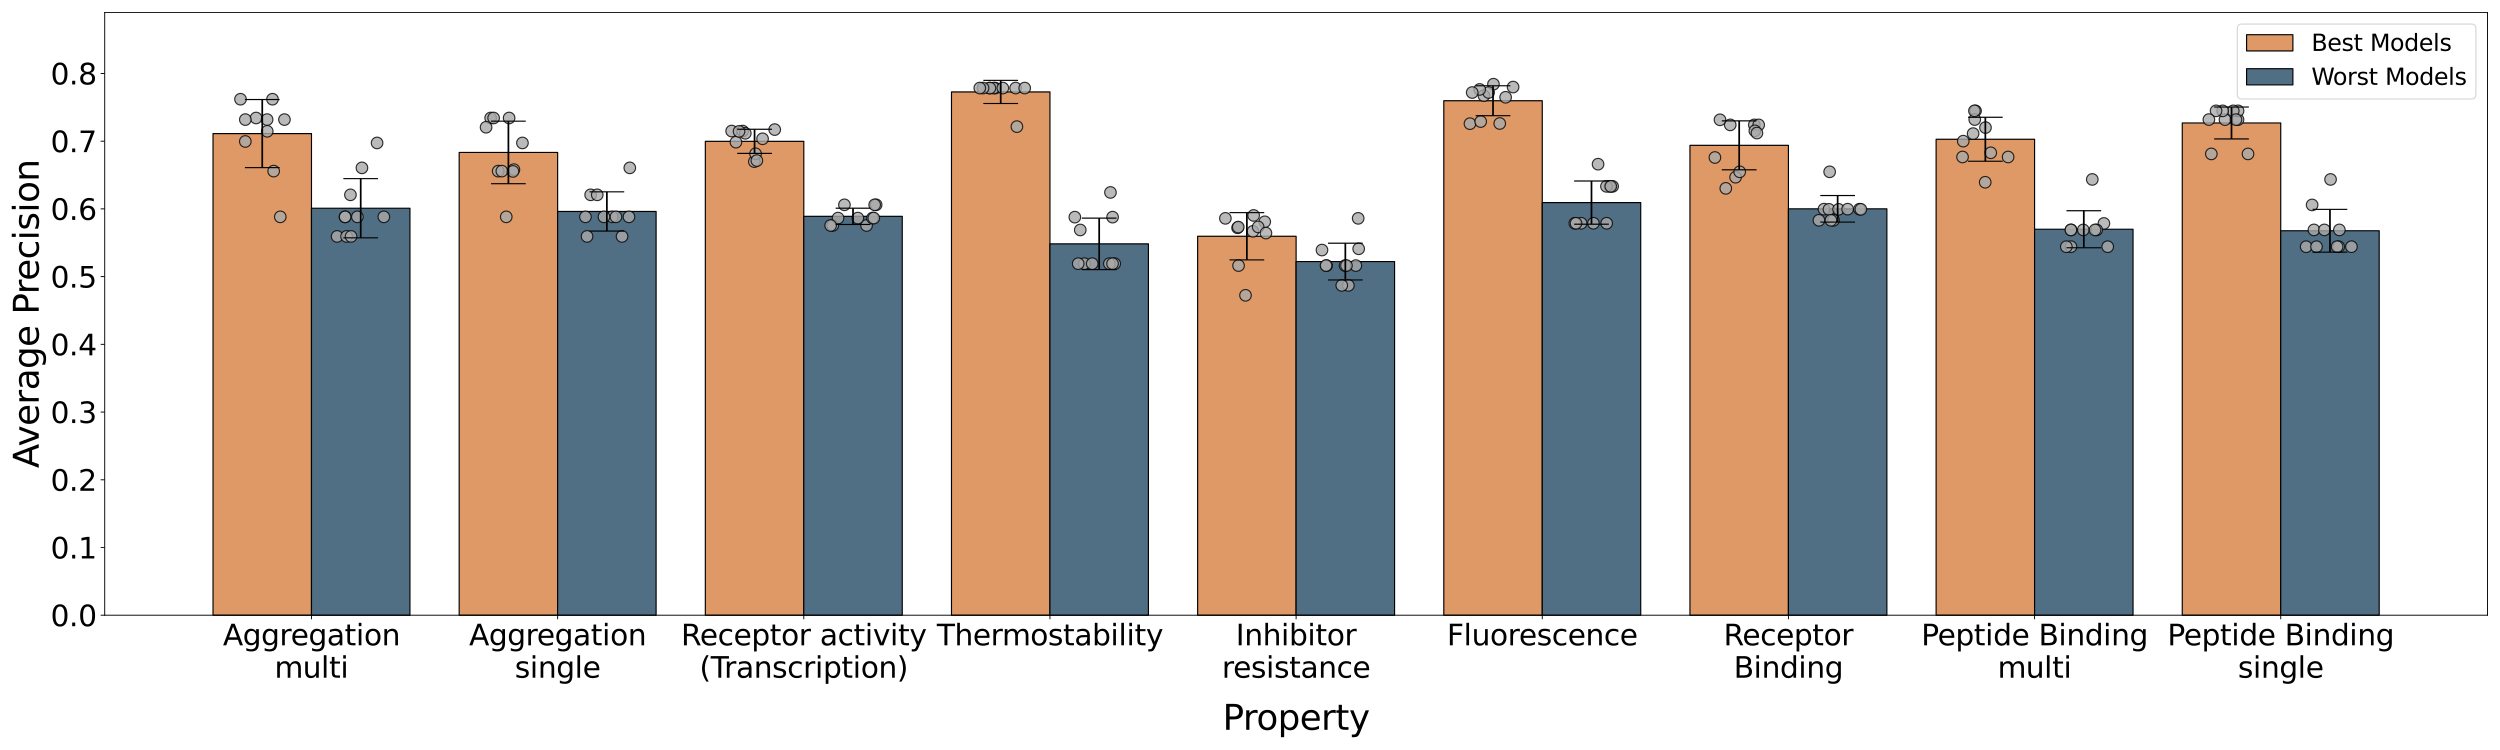 <?xml version="1.0" encoding="utf-8" standalone="no"?>
<!DOCTYPE svg PUBLIC "-//W3C//DTD SVG 1.1//EN"
  "http://www.w3.org/Graphics/SVG/1.1/DTD/svg11.dtd">
<svg xmlns:xlink="http://www.w3.org/1999/xlink" width="2160pt" height="648pt" viewBox="0 0 2160 648" xmlns="http://www.w3.org/2000/svg" version="1.1">
 <defs>
  <style type="text/css">*{stroke-linejoin: round; stroke-linecap: butt}</style>
 </defs>
 <g id="figure_1">
  <g id="patch_1">
   <path d="M 0 648 
L 2160 648 
L 2160 0 
L 0 0 
z
" style="fill: #ffffff"/>
  </g>
  <g id="axes_1">
   <g id="patch_2">
    <path d="M 90.47 531.552 
L 2149.2 531.552 
L 2149.2 10.8 
L 90.47 10.8 
z
" style="fill: #ffffff"/>
   </g>
   <g id="patch_3">
    <path d="M 184.049 531.552 
L 269.12 531.552 
L 269.12 115.423 
L 184.049 115.423 
z
" clip-path="url(#p70b9d39323)" style="fill: #df9966; stroke: #000000; stroke-linejoin: miter"/>
   </g>
   <g id="patch_4">
    <path d="M 269.12 531.552 
L 354.192 531.552 
L 354.192 179.91 
L 269.12 179.91 
z
" clip-path="url(#p70b9d39323)" style="fill: #516f84; stroke: #000000; stroke-linejoin: miter"/>
   </g>
   <g id="PathCollection_1">
    <defs>
     <path id="m51982f673f" d="M 0 5 
C 1.326 5 2.598 4.473 3.536 3.536 
C 4.473 2.598 5 1.326 5 0 
C 5 -1.326 4.473 -2.598 3.536 -3.536 
C 2.598 -4.473 1.326 -5 0 -5 
C -1.326 -5 -2.598 -4.473 -3.536 -3.536 
C -4.473 -2.598 -5 -1.326 -5 0 
C -5 1.326 -4.473 2.598 -3.536 3.536 
C -2.598 4.473 -1.326 5 0 5 
z
" style="stroke: #000000; stroke-opacity: 0.8"/>
    </defs>
    <g clip-path="url(#p70b9d39323)">
     <use xlink:href="#m51982f673f" x="221.248" y="101.947" style="fill: #a9a9a9; fill-opacity: 0.8; stroke: #000000; stroke-opacity: 0.8"/>
     <use xlink:href="#m51982f673f" x="245.756" y="103.323" style="fill: #a9a9a9; fill-opacity: 0.8; stroke: #000000; stroke-opacity: 0.8"/>
     <use xlink:href="#m51982f673f" x="236.452" y="147.846" style="fill: #a9a9a9; fill-opacity: 0.8; stroke: #000000; stroke-opacity: 0.8"/>
     <use xlink:href="#m51982f673f" x="230.781" y="103.323" style="fill: #a9a9a9; fill-opacity: 0.8; stroke: #000000; stroke-opacity: 0.8"/>
     <use xlink:href="#m51982f673f" x="211.953" y="103.323" style="fill: #a9a9a9; fill-opacity: 0.8; stroke: #000000; stroke-opacity: 0.8"/>
     <use xlink:href="#m51982f673f" x="211.952" y="122.224" style="fill: #a9a9a9; fill-opacity: 0.8; stroke: #000000; stroke-opacity: 0.8"/>
     <use xlink:href="#m51982f673f" x="207.787" y="85.725" style="fill: #a9a9a9; fill-opacity: 0.8; stroke: #000000; stroke-opacity: 0.8"/>
     <use xlink:href="#m51982f673f" x="242.16" y="187.357" style="fill: #a9a9a9; fill-opacity: 0.8; stroke: #000000; stroke-opacity: 0.8"/>
     <use xlink:href="#m51982f673f" x="230.885" y="113.435" style="fill: #a9a9a9; fill-opacity: 0.8; stroke: #000000; stroke-opacity: 0.8"/>
     <use xlink:href="#m51982f673f" x="235.435" y="85.725" style="fill: #a9a9a9; fill-opacity: 0.8; stroke: #000000; stroke-opacity: 0.8"/>
    </g>
   </g>
   <g id="PathCollection_2">
    <g clip-path="url(#p70b9d39323)">
     <use xlink:href="#m51982f673f" x="291.264" y="204.269" style="fill: #a9a9a9; fill-opacity: 0.8; stroke: #000000; stroke-opacity: 0.8"/>
     <use xlink:href="#m51982f673f" x="331.644" y="187.357" style="fill: #a9a9a9; fill-opacity: 0.8; stroke: #000000; stroke-opacity: 0.8"/>
     <use xlink:href="#m51982f673f" x="325.797" y="123.506" style="fill: #a9a9a9; fill-opacity: 0.8; stroke: #000000; stroke-opacity: 0.8"/>
     <use xlink:href="#m51982f673f" x="299.42" y="204.269" style="fill: #a9a9a9; fill-opacity: 0.8; stroke: #000000; stroke-opacity: 0.8"/>
     <use xlink:href="#m51982f673f" x="298.122" y="187.357" style="fill: #a9a9a9; fill-opacity: 0.8; stroke: #000000; stroke-opacity: 0.8"/>
     <use xlink:href="#m51982f673f" x="298.189" y="187.357" style="fill: #a9a9a9; fill-opacity: 0.8; stroke: #000000; stroke-opacity: 0.8"/>
     <use xlink:href="#m51982f673f" x="303.329" y="204.269" style="fill: #a9a9a9; fill-opacity: 0.8; stroke: #000000; stroke-opacity: 0.8"/>
     <use xlink:href="#m51982f673f" x="312.709" y="145.024" style="fill: #a9a9a9; fill-opacity: 0.8; stroke: #000000; stroke-opacity: 0.8"/>
     <use xlink:href="#m51982f673f" x="308.761" y="187.357" style="fill: #a9a9a9; fill-opacity: 0.8; stroke: #000000; stroke-opacity: 0.8"/>
     <use xlink:href="#m51982f673f" x="302.776" y="168.33" style="fill: #a9a9a9; fill-opacity: 0.8; stroke: #000000; stroke-opacity: 0.8"/>
    </g>
   </g>
   <g id="patch_5">
    <path d="M 396.727 531.552 
L 481.799 531.552 
L 481.799 131.702 
L 396.727 131.702 
z
" clip-path="url(#p70b9d39323)" style="fill: #df9966; stroke: #000000; stroke-linejoin: miter"/>
   </g>
   <g id="patch_6">
    <path d="M 481.799 531.552 
L 566.87 531.552 
L 566.87 182.701 
L 481.799 182.701 
z
" clip-path="url(#p70b9d39323)" style="fill: #516f84; stroke: #000000; stroke-linejoin: miter"/>
   </g>
   <g id="PathCollection_3">
    <g clip-path="url(#p70b9d39323)">
     <use xlink:href="#m51982f673f" x="444.021" y="146.575" style="fill: #a9a9a9; fill-opacity: 0.8; stroke: #000000; stroke-opacity: 0.8"/>
     <use xlink:href="#m51982f673f" x="423.929" y="101.947" style="fill: #a9a9a9; fill-opacity: 0.8; stroke: #000000; stroke-opacity: 0.8"/>
     <use xlink:href="#m51982f673f" x="430.422" y="147.846" style="fill: #a9a9a9; fill-opacity: 0.8; stroke: #000000; stroke-opacity: 0.8"/>
     <use xlink:href="#m51982f673f" x="433.579" y="147.846" style="fill: #a9a9a9; fill-opacity: 0.8; stroke: #000000; stroke-opacity: 0.8"/>
     <use xlink:href="#m51982f673f" x="437.395" y="187.357" style="fill: #a9a9a9; fill-opacity: 0.8; stroke: #000000; stroke-opacity: 0.8"/>
     <use xlink:href="#m51982f673f" x="451.393" y="123.506" style="fill: #a9a9a9; fill-opacity: 0.8; stroke: #000000; stroke-opacity: 0.8"/>
     <use xlink:href="#m51982f673f" x="426.488" y="101.947" style="fill: #a9a9a9; fill-opacity: 0.8; stroke: #000000; stroke-opacity: 0.8"/>
     <use xlink:href="#m51982f673f" x="439.869" y="101.947" style="fill: #a9a9a9; fill-opacity: 0.8; stroke: #000000; stroke-opacity: 0.8"/>
     <use xlink:href="#m51982f673f" x="443.194" y="148.102" style="fill: #a9a9a9; fill-opacity: 0.8; stroke: #000000; stroke-opacity: 0.8"/>
     <use xlink:href="#m51982f673f" x="419.971" y="109.946" style="fill: #a9a9a9; fill-opacity: 0.8; stroke: #000000; stroke-opacity: 0.8"/>
    </g>
   </g>
   <g id="PathCollection_4">
    <g clip-path="url(#p70b9d39323)">
     <use xlink:href="#m51982f673f" x="528.909" y="187.357" style="fill: #a9a9a9; fill-opacity: 0.8; stroke: #000000; stroke-opacity: 0.8"/>
     <use xlink:href="#m51982f673f" x="510.32" y="168.33" style="fill: #a9a9a9; fill-opacity: 0.8; stroke: #000000; stroke-opacity: 0.8"/>
     <use xlink:href="#m51982f673f" x="505.834" y="187.357" style="fill: #a9a9a9; fill-opacity: 0.8; stroke: #000000; stroke-opacity: 0.8"/>
     <use xlink:href="#m51982f673f" x="543.428" y="187.357" style="fill: #a9a9a9; fill-opacity: 0.8; stroke: #000000; stroke-opacity: 0.8"/>
     <use xlink:href="#m51982f673f" x="544.141" y="145.024" style="fill: #a9a9a9; fill-opacity: 0.8; stroke: #000000; stroke-opacity: 0.8"/>
     <use xlink:href="#m51982f673f" x="537.452" y="204.269" style="fill: #a9a9a9; fill-opacity: 0.8; stroke: #000000; stroke-opacity: 0.8"/>
     <use xlink:href="#m51982f673f" x="516.024" y="168.33" style="fill: #a9a9a9; fill-opacity: 0.8; stroke: #000000; stroke-opacity: 0.8"/>
     <use xlink:href="#m51982f673f" x="507.221" y="204.269" style="fill: #a9a9a9; fill-opacity: 0.8; stroke: #000000; stroke-opacity: 0.8"/>
     <use xlink:href="#m51982f673f" x="532.171" y="187.357" style="fill: #a9a9a9; fill-opacity: 0.8; stroke: #000000; stroke-opacity: 0.8"/>
     <use xlink:href="#m51982f673f" x="521.789" y="187.357" style="fill: #a9a9a9; fill-opacity: 0.8; stroke: #000000; stroke-opacity: 0.8"/>
    </g>
   </g>
   <g id="patch_7">
    <path d="M 609.406 531.552 
L 694.478 531.552 
L 694.478 122.109 
L 609.406 122.109 
z
" clip-path="url(#p70b9d39323)" style="fill: #df9966; stroke: #000000; stroke-linejoin: miter"/>
   </g>
   <g id="patch_8">
    <path d="M 694.478 531.552 
L 779.549 531.552 
L 779.549 186.905 
L 694.478 186.905 
z
" clip-path="url(#p70b9d39323)" style="fill: #516f84; stroke: #000000; stroke-linejoin: miter"/>
   </g>
   <g id="PathCollection_5">
    <g clip-path="url(#p70b9d39323)">
     <use xlink:href="#m51982f673f" x="635.865" y="122.827" style="fill: #a9a9a9; fill-opacity: 0.8; stroke: #000000; stroke-opacity: 0.8"/>
     <use xlink:href="#m51982f673f" x="651.737" y="139.636" style="fill: #a9a9a9; fill-opacity: 0.8; stroke: #000000; stroke-opacity: 0.8"/>
     <use xlink:href="#m51982f673f" x="632.137" y="113.219" style="fill: #a9a9a9; fill-opacity: 0.8; stroke: #000000; stroke-opacity: 0.8"/>
     <use xlink:href="#m51982f673f" x="669.353" y="111.967" style="fill: #a9a9a9; fill-opacity: 0.8; stroke: #000000; stroke-opacity: 0.8"/>
     <use xlink:href="#m51982f673f" x="641.681" y="113.241" style="fill: #a9a9a9; fill-opacity: 0.8; stroke: #000000; stroke-opacity: 0.8"/>
     <use xlink:href="#m51982f673f" x="658.855" y="119.906" style="fill: #a9a9a9; fill-opacity: 0.8; stroke: #000000; stroke-opacity: 0.8"/>
     <use xlink:href="#m51982f673f" x="643.933" y="115.163" style="fill: #a9a9a9; fill-opacity: 0.8; stroke: #000000; stroke-opacity: 0.8"/>
     <use xlink:href="#m51982f673f" x="652.795" y="132.855" style="fill: #a9a9a9; fill-opacity: 0.8; stroke: #000000; stroke-opacity: 0.8"/>
     <use xlink:href="#m51982f673f" x="653.929" y="138.743" style="fill: #a9a9a9; fill-opacity: 0.8; stroke: #000000; stroke-opacity: 0.8"/>
     <use xlink:href="#m51982f673f" x="638.537" y="113.534" style="fill: #a9a9a9; fill-opacity: 0.8; stroke: #000000; stroke-opacity: 0.8"/>
    </g>
   </g>
   <g id="PathCollection_6">
    <g clip-path="url(#p70b9d39323)">
     <use xlink:href="#m51982f673f" x="756.987" y="176.965" style="fill: #a9a9a9; fill-opacity: 0.8; stroke: #000000; stroke-opacity: 0.8"/>
     <use xlink:href="#m51982f673f" x="748.716" y="194.827" style="fill: #a9a9a9; fill-opacity: 0.8; stroke: #000000; stroke-opacity: 0.8"/>
     <use xlink:href="#m51982f673f" x="755.708" y="176.965" style="fill: #a9a9a9; fill-opacity: 0.8; stroke: #000000; stroke-opacity: 0.8"/>
     <use xlink:href="#m51982f673f" x="753.808" y="188.419" style="fill: #a9a9a9; fill-opacity: 0.8; stroke: #000000; stroke-opacity: 0.8"/>
     <use xlink:href="#m51982f673f" x="741.178" y="188.419" style="fill: #a9a9a9; fill-opacity: 0.8; stroke: #000000; stroke-opacity: 0.8"/>
     <use xlink:href="#m51982f673f" x="754.958" y="188.419" style="fill: #a9a9a9; fill-opacity: 0.8; stroke: #000000; stroke-opacity: 0.8"/>
     <use xlink:href="#m51982f673f" x="719.51" y="194.827" style="fill: #a9a9a9; fill-opacity: 0.8; stroke: #000000; stroke-opacity: 0.8"/>
     <use xlink:href="#m51982f673f" x="724.082" y="188.419" style="fill: #a9a9a9; fill-opacity: 0.8; stroke: #000000; stroke-opacity: 0.8"/>
     <use xlink:href="#m51982f673f" x="717.669" y="194.827" style="fill: #a9a9a9; fill-opacity: 0.8; stroke: #000000; stroke-opacity: 0.8"/>
     <use xlink:href="#m51982f673f" x="729.584" y="176.965" style="fill: #a9a9a9; fill-opacity: 0.8; stroke: #000000; stroke-opacity: 0.8"/>
    </g>
   </g>
   <g id="patch_9">
    <path d="M 822.085 531.552 
L 907.156 531.552 
L 907.156 79.424 
L 822.085 79.424 
z
" clip-path="url(#p70b9d39323)" style="fill: #df9966; stroke: #000000; stroke-linejoin: miter"/>
   </g>
   <g id="patch_10">
    <path d="M 907.156 531.552 
L 992.228 531.552 
L 992.228 210.703 
L 907.156 210.703 
z
" clip-path="url(#p70b9d39323)" style="fill: #516f84; stroke: #000000; stroke-linejoin: miter"/>
   </g>
   <g id="PathCollection_7">
    <g clip-path="url(#p70b9d39323)">
     <use xlink:href="#m51982f673f" x="859.885" y="76.093" style="fill: #a9a9a9; fill-opacity: 0.8; stroke: #000000; stroke-opacity: 0.8"/>
     <use xlink:href="#m51982f673f" x="854.895" y="76.093" style="fill: #a9a9a9; fill-opacity: 0.8; stroke: #000000; stroke-opacity: 0.8"/>
     <use xlink:href="#m51982f673f" x="878.604" y="109.411" style="fill: #a9a9a9; fill-opacity: 0.8; stroke: #000000; stroke-opacity: 0.8"/>
     <use xlink:href="#m51982f673f" x="858.527" y="76.093" style="fill: #a9a9a9; fill-opacity: 0.8; stroke: #000000; stroke-opacity: 0.8"/>
     <use xlink:href="#m51982f673f" x="855.302" y="76.093" style="fill: #a9a9a9; fill-opacity: 0.8; stroke: #000000; stroke-opacity: 0.8"/>
     <use xlink:href="#m51982f673f" x="866.437" y="76.093" style="fill: #a9a9a9; fill-opacity: 0.8; stroke: #000000; stroke-opacity: 0.8"/>
     <use xlink:href="#m51982f673f" x="849.347" y="76.093" style="fill: #a9a9a9; fill-opacity: 0.8; stroke: #000000; stroke-opacity: 0.8"/>
     <use xlink:href="#m51982f673f" x="877.475" y="76.093" style="fill: #a9a9a9; fill-opacity: 0.8; stroke: #000000; stroke-opacity: 0.8"/>
     <use xlink:href="#m51982f673f" x="846.524" y="76.093" style="fill: #a9a9a9; fill-opacity: 0.8; stroke: #000000; stroke-opacity: 0.8"/>
     <use xlink:href="#m51982f673f" x="885.331" y="76.093" style="fill: #a9a9a9; fill-opacity: 0.8; stroke: #000000; stroke-opacity: 0.8"/>
    </g>
   </g>
   <g id="PathCollection_8">
    <g clip-path="url(#p70b9d39323)">
     <use xlink:href="#m51982f673f" x="961.272" y="187.613" style="fill: #a9a9a9; fill-opacity: 0.8; stroke: #000000; stroke-opacity: 0.8"/>
     <use xlink:href="#m51982f673f" x="936.877" y="227.805" style="fill: #a9a9a9; fill-opacity: 0.8; stroke: #000000; stroke-opacity: 0.8"/>
     <use xlink:href="#m51982f673f" x="928.659" y="187.613" style="fill: #a9a9a9; fill-opacity: 0.8; stroke: #000000; stroke-opacity: 0.8"/>
     <use xlink:href="#m51982f673f" x="963.11" y="227.805" style="fill: #a9a9a9; fill-opacity: 0.8; stroke: #000000; stroke-opacity: 0.8"/>
     <use xlink:href="#m51982f673f" x="958.491" y="227.805" style="fill: #a9a9a9; fill-opacity: 0.8; stroke: #000000; stroke-opacity: 0.8"/>
     <use xlink:href="#m51982f673f" x="959.433" y="166.272" style="fill: #a9a9a9; fill-opacity: 0.8; stroke: #000000; stroke-opacity: 0.8"/>
     <use xlink:href="#m51982f673f" x="961.231" y="227.805" style="fill: #a9a9a9; fill-opacity: 0.8; stroke: #000000; stroke-opacity: 0.8"/>
     <use xlink:href="#m51982f673f" x="931.574" y="227.805" style="fill: #a9a9a9; fill-opacity: 0.8; stroke: #000000; stroke-opacity: 0.8"/>
     <use xlink:href="#m51982f673f" x="943.672" y="227.805" style="fill: #a9a9a9; fill-opacity: 0.8; stroke: #000000; stroke-opacity: 0.8"/>
     <use xlink:href="#m51982f673f" x="933.353" y="198.698" style="fill: #a9a9a9; fill-opacity: 0.8; stroke: #000000; stroke-opacity: 0.8"/>
    </g>
   </g>
   <g id="patch_11">
    <path d="M 1034.764 531.552 
L 1119.835 531.552 
L 1119.835 204.136 
L 1034.764 204.136 
z
" clip-path="url(#p70b9d39323)" style="fill: #df9966; stroke: #000000; stroke-linejoin: miter"/>
   </g>
   <g id="patch_12">
    <path d="M 1119.835 531.552 
L 1204.906 531.552 
L 1204.906 226.011 
L 1119.835 226.011 
z
" clip-path="url(#p70b9d39323)" style="fill: #516f84; stroke: #000000; stroke-linejoin: miter"/>
   </g>
   <g id="PathCollection_9">
    <g clip-path="url(#p70b9d39323)">
     <use xlink:href="#m51982f673f" x="1092.744" y="191.636" style="fill: #a9a9a9; fill-opacity: 0.8; stroke: #000000; stroke-opacity: 0.8"/>
     <use xlink:href="#m51982f673f" x="1082.544" y="199.855" style="fill: #a9a9a9; fill-opacity: 0.8; stroke: #000000; stroke-opacity: 0.8"/>
     <use xlink:href="#m51982f673f" x="1070.106" y="229.459" style="fill: #a9a9a9; fill-opacity: 0.8; stroke: #000000; stroke-opacity: 0.8"/>
     <use xlink:href="#m51982f673f" x="1058.735" y="188.649" style="fill: #a9a9a9; fill-opacity: 0.8; stroke: #000000; stroke-opacity: 0.8"/>
     <use xlink:href="#m51982f673f" x="1069.259" y="196.819" style="fill: #a9a9a9; fill-opacity: 0.8; stroke: #000000; stroke-opacity: 0.8"/>
     <use xlink:href="#m51982f673f" x="1069.863" y="196.176" style="fill: #a9a9a9; fill-opacity: 0.8; stroke: #000000; stroke-opacity: 0.8"/>
     <use xlink:href="#m51982f673f" x="1087.066" y="196.078" style="fill: #a9a9a9; fill-opacity: 0.8; stroke: #000000; stroke-opacity: 0.8"/>
     <use xlink:href="#m51982f673f" x="1083.15" y="186.147" style="fill: #a9a9a9; fill-opacity: 0.8; stroke: #000000; stroke-opacity: 0.8"/>
     <use xlink:href="#m51982f673f" x="1093.77" y="201.376" style="fill: #a9a9a9; fill-opacity: 0.8; stroke: #000000; stroke-opacity: 0.8"/>
     <use xlink:href="#m51982f673f" x="1076.117" y="255.161" style="fill: #a9a9a9; fill-opacity: 0.8; stroke: #000000; stroke-opacity: 0.8"/>
    </g>
   </g>
   <g id="PathCollection_10">
    <g clip-path="url(#p70b9d39323)">
     <use xlink:href="#m51982f673f" x="1146.19" y="229.459" style="fill: #a9a9a9; fill-opacity: 0.8; stroke: #000000; stroke-opacity: 0.8"/>
     <use xlink:href="#m51982f673f" x="1171.441" y="229.459" style="fill: #a9a9a9; fill-opacity: 0.8; stroke: #000000; stroke-opacity: 0.8"/>
     <use xlink:href="#m51982f673f" x="1173.463" y="188.649" style="fill: #a9a9a9; fill-opacity: 0.8; stroke: #000000; stroke-opacity: 0.8"/>
     <use xlink:href="#m51982f673f" x="1164.977" y="246.583" style="fill: #a9a9a9; fill-opacity: 0.8; stroke: #000000; stroke-opacity: 0.8"/>
     <use xlink:href="#m51982f673f" x="1173.897" y="214.955" style="fill: #a9a9a9; fill-opacity: 0.8; stroke: #000000; stroke-opacity: 0.8"/>
     <use xlink:href="#m51982f673f" x="1162.107" y="229.459" style="fill: #a9a9a9; fill-opacity: 0.8; stroke: #000000; stroke-opacity: 0.8"/>
     <use xlink:href="#m51982f673f" x="1163.338" y="229.459" style="fill: #a9a9a9; fill-opacity: 0.8; stroke: #000000; stroke-opacity: 0.8"/>
     <use xlink:href="#m51982f673f" x="1159.289" y="246.583" style="fill: #a9a9a9; fill-opacity: 0.8; stroke: #000000; stroke-opacity: 0.8"/>
     <use xlink:href="#m51982f673f" x="1142.184" y="216.043" style="fill: #a9a9a9; fill-opacity: 0.8; stroke: #000000; stroke-opacity: 0.8"/>
     <use xlink:href="#m51982f673f" x="1145.692" y="229.459" style="fill: #a9a9a9; fill-opacity: 0.8; stroke: #000000; stroke-opacity: 0.8"/>
    </g>
   </g>
   <g id="patch_13">
    <path d="M 1247.442 531.552 
L 1332.514 531.552 
L 1332.514 87.038 
L 1247.442 87.038 
z
" clip-path="url(#p70b9d39323)" style="fill: #df9966; stroke: #000000; stroke-linejoin: miter"/>
   </g>
   <g id="patch_14">
    <path d="M 1332.514 531.552 
L 1417.585 531.552 
L 1417.585 175.043 
L 1332.514 175.043 
z
" clip-path="url(#p70b9d39323)" style="fill: #516f84; stroke: #000000; stroke-linejoin: miter"/>
   </g>
   <g id="PathCollection_11">
    <g clip-path="url(#p70b9d39323)">
     <use xlink:href="#m51982f673f" x="1270.047" y="106.858" style="fill: #a9a9a9; fill-opacity: 0.8; stroke: #000000; stroke-opacity: 0.8"/>
     <use xlink:href="#m51982f673f" x="1295.78" y="106.706" style="fill: #a9a9a9; fill-opacity: 0.8; stroke: #000000; stroke-opacity: 0.8"/>
     <use xlink:href="#m51982f673f" x="1282.081" y="82.639" style="fill: #a9a9a9; fill-opacity: 0.8; stroke: #000000; stroke-opacity: 0.8"/>
     <use xlink:href="#m51982f673f" x="1290.343" y="72.752" style="fill: #a9a9a9; fill-opacity: 0.8; stroke: #000000; stroke-opacity: 0.8"/>
     <use xlink:href="#m51982f673f" x="1307.314" y="75.221" style="fill: #a9a9a9; fill-opacity: 0.8; stroke: #000000; stroke-opacity: 0.8"/>
     <use xlink:href="#m51982f673f" x="1279.314" y="105.04" style="fill: #a9a9a9; fill-opacity: 0.8; stroke: #000000; stroke-opacity: 0.8"/>
     <use xlink:href="#m51982f673f" x="1286.166" y="79.931" style="fill: #a9a9a9; fill-opacity: 0.8; stroke: #000000; stroke-opacity: 0.8"/>
     <use xlink:href="#m51982f673f" x="1300.848" y="84.04" style="fill: #a9a9a9; fill-opacity: 0.8; stroke: #000000; stroke-opacity: 0.8"/>
     <use xlink:href="#m51982f673f" x="1278.442" y="77.26" style="fill: #a9a9a9; fill-opacity: 0.8; stroke: #000000; stroke-opacity: 0.8"/>
     <use xlink:href="#m51982f673f" x="1271.985" y="79.931" style="fill: #a9a9a9; fill-opacity: 0.8; stroke: #000000; stroke-opacity: 0.8"/>
    </g>
   </g>
   <g id="PathCollection_12">
    <g clip-path="url(#p70b9d39323)">
     <use xlink:href="#m51982f673f" x="1366.106" y="192.906" style="fill: #a9a9a9; fill-opacity: 0.8; stroke: #000000; stroke-opacity: 0.8"/>
     <use xlink:href="#m51982f673f" x="1360.639" y="192.906" style="fill: #a9a9a9; fill-opacity: 0.8; stroke: #000000; stroke-opacity: 0.8"/>
     <use xlink:href="#m51982f673f" x="1393.327" y="161.01" style="fill: #a9a9a9; fill-opacity: 0.8; stroke: #000000; stroke-opacity: 0.8"/>
     <use xlink:href="#m51982f673f" x="1388.156" y="192.906" style="fill: #a9a9a9; fill-opacity: 0.8; stroke: #000000; stroke-opacity: 0.8"/>
     <use xlink:href="#m51982f673f" x="1380.724" y="141.859" style="fill: #a9a9a9; fill-opacity: 0.8; stroke: #000000; stroke-opacity: 0.8"/>
     <use xlink:href="#m51982f673f" x="1390.85" y="161.01" style="fill: #a9a9a9; fill-opacity: 0.8; stroke: #000000; stroke-opacity: 0.8"/>
     <use xlink:href="#m51982f673f" x="1387.966" y="161.01" style="fill: #a9a9a9; fill-opacity: 0.8; stroke: #000000; stroke-opacity: 0.8"/>
     <use xlink:href="#m51982f673f" x="1361.717" y="192.906" style="fill: #a9a9a9; fill-opacity: 0.8; stroke: #000000; stroke-opacity: 0.8"/>
     <use xlink:href="#m51982f673f" x="1391.747" y="161.01" style="fill: #a9a9a9; fill-opacity: 0.8; stroke: #000000; stroke-opacity: 0.8"/>
     <use xlink:href="#m51982f673f" x="1376.723" y="192.906" style="fill: #a9a9a9; fill-opacity: 0.8; stroke: #000000; stroke-opacity: 0.8"/>
    </g>
   </g>
   <g id="patch_15">
    <path d="M 1460.121 531.552 
L 1545.192 531.552 
L 1545.192 125.56 
L 1460.121 125.56 
z
" clip-path="url(#p70b9d39323)" style="fill: #df9966; stroke: #000000; stroke-linejoin: miter"/>
   </g>
   <g id="patch_16">
    <path d="M 1545.192 531.552 
L 1630.264 531.552 
L 1630.264 180.427 
L 1545.192 180.427 
z
" clip-path="url(#p70b9d39323)" style="fill: #516f84; stroke: #000000; stroke-linejoin: miter"/>
   </g>
   <g id="PathCollection_13">
    <g clip-path="url(#p70b9d39323)">
     <use xlink:href="#m51982f673f" x="1515.734" y="107.905" style="fill: #a9a9a9; fill-opacity: 0.8; stroke: #000000; stroke-opacity: 0.8"/>
     <use xlink:href="#m51982f673f" x="1519.505" y="107.905" style="fill: #a9a9a9; fill-opacity: 0.8; stroke: #000000; stroke-opacity: 0.8"/>
     <use xlink:href="#m51982f673f" x="1494.915" y="107.905" style="fill: #a9a9a9; fill-opacity: 0.8; stroke: #000000; stroke-opacity: 0.8"/>
     <use xlink:href="#m51982f673f" x="1486.07" y="103.499" style="fill: #a9a9a9; fill-opacity: 0.8; stroke: #000000; stroke-opacity: 0.8"/>
     <use xlink:href="#m51982f673f" x="1491.084" y="162.751" style="fill: #a9a9a9; fill-opacity: 0.8; stroke: #000000; stroke-opacity: 0.8"/>
     <use xlink:href="#m51982f673f" x="1499.556" y="153.117" style="fill: #a9a9a9; fill-opacity: 0.8; stroke: #000000; stroke-opacity: 0.8"/>
     <use xlink:href="#m51982f673f" x="1516.184" y="113.033" style="fill: #a9a9a9; fill-opacity: 0.8; stroke: #000000; stroke-opacity: 0.8"/>
     <use xlink:href="#m51982f673f" x="1518.001" y="114.966" style="fill: #a9a9a9; fill-opacity: 0.8; stroke: #000000; stroke-opacity: 0.8"/>
     <use xlink:href="#m51982f673f" x="1481.685" y="136.076" style="fill: #a9a9a9; fill-opacity: 0.8; stroke: #000000; stroke-opacity: 0.8"/>
     <use xlink:href="#m51982f673f" x="1503.114" y="148.443" style="fill: #a9a9a9; fill-opacity: 0.8; stroke: #000000; stroke-opacity: 0.8"/>
    </g>
   </g>
   <g id="PathCollection_14">
    <g clip-path="url(#p70b9d39323)">
     <use xlink:href="#m51982f673f" x="1584.215" y="190.349" style="fill: #a9a9a9; fill-opacity: 0.8; stroke: #000000; stroke-opacity: 0.8"/>
     <use xlink:href="#m51982f673f" x="1575.908" y="180.721" style="fill: #a9a9a9; fill-opacity: 0.8; stroke: #000000; stroke-opacity: 0.8"/>
     <use xlink:href="#m51982f673f" x="1571.559" y="190.349" style="fill: #a9a9a9; fill-opacity: 0.8; stroke: #000000; stroke-opacity: 0.8"/>
     <use xlink:href="#m51982f673f" x="1580.821" y="148.443" style="fill: #a9a9a9; fill-opacity: 0.8; stroke: #000000; stroke-opacity: 0.8"/>
     <use xlink:href="#m51982f673f" x="1606.568" y="180.721" style="fill: #a9a9a9; fill-opacity: 0.8; stroke: #000000; stroke-opacity: 0.8"/>
     <use xlink:href="#m51982f673f" x="1580.208" y="180.873" style="fill: #a9a9a9; fill-opacity: 0.8; stroke: #000000; stroke-opacity: 0.8"/>
     <use xlink:href="#m51982f673f" x="1588.527" y="180.873" style="fill: #a9a9a9; fill-opacity: 0.8; stroke: #000000; stroke-opacity: 0.8"/>
     <use xlink:href="#m51982f673f" x="1596.364" y="180.721" style="fill: #a9a9a9; fill-opacity: 0.8; stroke: #000000; stroke-opacity: 0.8"/>
     <use xlink:href="#m51982f673f" x="1581.928" y="190.349" style="fill: #a9a9a9; fill-opacity: 0.8; stroke: #000000; stroke-opacity: 0.8"/>
     <use xlink:href="#m51982f673f" x="1607.796" y="180.873" style="fill: #a9a9a9; fill-opacity: 0.8; stroke: #000000; stroke-opacity: 0.8"/>
    </g>
   </g>
   <g id="patch_17">
    <path d="M 1672.8 531.552 
L 1757.871 531.552 
L 1757.871 120.324 
L 1672.8 120.324 
z
" clip-path="url(#p70b9d39323)" style="fill: #df9966; stroke: #000000; stroke-linejoin: miter"/>
   </g>
   <g id="patch_18">
    <path d="M 1757.871 531.552 
L 1842.943 531.552 
L 1842.943 198.076 
L 1757.871 198.076 
z
" clip-path="url(#p70b9d39323)" style="fill: #516f84; stroke: #000000; stroke-linejoin: miter"/>
   </g>
   <g id="PathCollection_15">
    <g clip-path="url(#p70b9d39323)">
     <use xlink:href="#m51982f673f" x="1735.006" y="135.633" style="fill: #a9a9a9; fill-opacity: 0.8; stroke: #000000; stroke-opacity: 0.8"/>
     <use xlink:href="#m51982f673f" x="1704.777" y="115.44" style="fill: #a9a9a9; fill-opacity: 0.8; stroke: #000000; stroke-opacity: 0.8"/>
     <use xlink:href="#m51982f673f" x="1715.218" y="157.474" style="fill: #a9a9a9; fill-opacity: 0.8; stroke: #000000; stroke-opacity: 0.8"/>
     <use xlink:href="#m51982f673f" x="1706.866" y="95.779" style="fill: #a9a9a9; fill-opacity: 0.8; stroke: #000000; stroke-opacity: 0.8"/>
     <use xlink:href="#m51982f673f" x="1706.183" y="103.304" style="fill: #a9a9a9; fill-opacity: 0.8; stroke: #000000; stroke-opacity: 0.8"/>
     <use xlink:href="#m51982f673f" x="1695.637" y="135.633" style="fill: #a9a9a9; fill-opacity: 0.8; stroke: #000000; stroke-opacity: 0.8"/>
     <use xlink:href="#m51982f673f" x="1719.996" y="132.007" style="fill: #a9a9a9; fill-opacity: 0.8; stroke: #000000; stroke-opacity: 0.8"/>
     <use xlink:href="#m51982f673f" x="1715.449" y="110.235" style="fill: #a9a9a9; fill-opacity: 0.8; stroke: #000000; stroke-opacity: 0.8"/>
     <use xlink:href="#m51982f673f" x="1696.257" y="121.956" style="fill: #a9a9a9; fill-opacity: 0.8; stroke: #000000; stroke-opacity: 0.8"/>
     <use xlink:href="#m51982f673f" x="1705.92" y="95.779" style="fill: #a9a9a9; fill-opacity: 0.8; stroke: #000000; stroke-opacity: 0.8"/>
    </g>
   </g>
   <g id="PathCollection_16">
    <g clip-path="url(#p70b9d39323)">
     <use xlink:href="#m51982f673f" x="1817.773" y="193.054" style="fill: #a9a9a9; fill-opacity: 0.8; stroke: #000000; stroke-opacity: 0.8"/>
     <use xlink:href="#m51982f673f" x="1789.329" y="213.153" style="fill: #a9a9a9; fill-opacity: 0.8; stroke: #000000; stroke-opacity: 0.8"/>
     <use xlink:href="#m51982f673f" x="1785.302" y="213.153" style="fill: #a9a9a9; fill-opacity: 0.8; stroke: #000000; stroke-opacity: 0.8"/>
     <use xlink:href="#m51982f673f" x="1799.958" y="198.643" style="fill: #a9a9a9; fill-opacity: 0.8; stroke: #000000; stroke-opacity: 0.8"/>
     <use xlink:href="#m51982f673f" x="1821.064" y="213.153" style="fill: #a9a9a9; fill-opacity: 0.8; stroke: #000000; stroke-opacity: 0.8"/>
     <use xlink:href="#m51982f673f" x="1789.435" y="198.643" style="fill: #a9a9a9; fill-opacity: 0.8; stroke: #000000; stroke-opacity: 0.8"/>
     <use xlink:href="#m51982f673f" x="1807.729" y="155.036" style="fill: #a9a9a9; fill-opacity: 0.8; stroke: #000000; stroke-opacity: 0.8"/>
     <use xlink:href="#m51982f673f" x="1811.535" y="198.643" style="fill: #a9a9a9; fill-opacity: 0.8; stroke: #000000; stroke-opacity: 0.8"/>
     <use xlink:href="#m51982f673f" x="1789.247" y="198.643" style="fill: #a9a9a9; fill-opacity: 0.8; stroke: #000000; stroke-opacity: 0.8"/>
     <use xlink:href="#m51982f673f" x="1810.114" y="198.643" style="fill: #a9a9a9; fill-opacity: 0.8; stroke: #000000; stroke-opacity: 0.8"/>
    </g>
   </g>
   <g id="patch_19">
    <path d="M 1885.478 531.552 
L 1970.55 531.552 
L 1970.55 106.248 
L 1885.478 106.248 
z
" clip-path="url(#p70b9d39323)" style="fill: #df9966; stroke: #000000; stroke-linejoin: miter"/>
   </g>
   <g id="patch_20">
    <path d="M 1970.55 531.552 
L 2055.621 531.552 
L 2055.621 199.379 
L 1970.55 199.379 
z
" clip-path="url(#p70b9d39323)" style="fill: #516f84; stroke: #000000; stroke-linejoin: miter"/>
   </g>
   <g id="PathCollection_17">
    <g clip-path="url(#p70b9d39323)">
     <use xlink:href="#m51982f673f" x="1922.39" y="103.367" style="fill: #a9a9a9; fill-opacity: 0.8; stroke: #000000; stroke-opacity: 0.8"/>
     <use xlink:href="#m51982f673f" x="1933.642" y="103.367" style="fill: #a9a9a9; fill-opacity: 0.8; stroke: #000000; stroke-opacity: 0.8"/>
     <use xlink:href="#m51982f673f" x="1933.694" y="95.779" style="fill: #a9a9a9; fill-opacity: 0.8; stroke: #000000; stroke-opacity: 0.8"/>
     <use xlink:href="#m51982f673f" x="1929.536" y="95.779" style="fill: #a9a9a9; fill-opacity: 0.8; stroke: #000000; stroke-opacity: 0.8"/>
     <use xlink:href="#m51982f673f" x="1910.587" y="132.981" style="fill: #a9a9a9; fill-opacity: 0.8; stroke: #000000; stroke-opacity: 0.8"/>
     <use xlink:href="#m51982f673f" x="1942.276" y="132.981" style="fill: #a9a9a9; fill-opacity: 0.8; stroke: #000000; stroke-opacity: 0.8"/>
     <use xlink:href="#m51982f673f" x="1920.391" y="95.779" style="fill: #a9a9a9; fill-opacity: 0.8; stroke: #000000; stroke-opacity: 0.8"/>
     <use xlink:href="#m51982f673f" x="1914.68" y="95.779" style="fill: #a9a9a9; fill-opacity: 0.8; stroke: #000000; stroke-opacity: 0.8"/>
     <use xlink:href="#m51982f673f" x="1908.481" y="103.304" style="fill: #a9a9a9; fill-opacity: 0.8; stroke: #000000; stroke-opacity: 0.8"/>
     <use xlink:href="#m51982f673f" x="1931.88" y="103.367" style="fill: #a9a9a9; fill-opacity: 0.8; stroke: #000000; stroke-opacity: 0.8"/>
    </g>
   </g>
   <g id="PathCollection_18">
    <g clip-path="url(#p70b9d39323)">
     <use xlink:href="#m51982f673f" x="2020.638" y="213.153" style="fill: #a9a9a9; fill-opacity: 0.8; stroke: #000000; stroke-opacity: 0.8"/>
     <use xlink:href="#m51982f673f" x="1992.523" y="213.153" style="fill: #a9a9a9; fill-opacity: 0.8; stroke: #000000; stroke-opacity: 0.8"/>
     <use xlink:href="#m51982f673f" x="2013.6" y="155.036" style="fill: #a9a9a9; fill-opacity: 0.8; stroke: #000000; stroke-opacity: 0.8"/>
     <use xlink:href="#m51982f673f" x="2001.452" y="213.153" style="fill: #a9a9a9; fill-opacity: 0.8; stroke: #000000; stroke-opacity: 0.8"/>
     <use xlink:href="#m51982f673f" x="2019.261" y="213.153" style="fill: #a9a9a9; fill-opacity: 0.8; stroke: #000000; stroke-opacity: 0.8"/>
     <use xlink:href="#m51982f673f" x="1999.235" y="198.643" style="fill: #a9a9a9; fill-opacity: 0.8; stroke: #000000; stroke-opacity: 0.8"/>
     <use xlink:href="#m51982f673f" x="2021.207" y="198.643" style="fill: #a9a9a9; fill-opacity: 0.8; stroke: #000000; stroke-opacity: 0.8"/>
     <use xlink:href="#m51982f673f" x="2008.268" y="198.643" style="fill: #a9a9a9; fill-opacity: 0.8; stroke: #000000; stroke-opacity: 0.8"/>
     <use xlink:href="#m51982f673f" x="2031.662" y="213.153" style="fill: #a9a9a9; fill-opacity: 0.8; stroke: #000000; stroke-opacity: 0.8"/>
     <use xlink:href="#m51982f673f" x="1997.667" y="177.057" style="fill: #a9a9a9; fill-opacity: 0.8; stroke: #000000; stroke-opacity: 0.8"/>
    </g>
   </g>
   <g id="matplotlib.axis_1">
    <g id="xtick_1">
     <g id="line2d_1">
      <defs>
       <path id="mabfb998435" d="M 0 0 
L 0 3.5 
" style="stroke: #000000; stroke-width: 0.8"/>
      </defs>
      <g>
       <use xlink:href="#mabfb998435" x="269.12" y="531.552" style="stroke: #000000; stroke-width: 0.8"/>
      </g>
     </g>
     <g id="text_1">
      <!-- Aggregation -->
      <g transform="translate(192.61 557.548) scale(0.25 -0.25)">
       <defs>
        <path id="DejaVuSans-41" d="M 2188 4044 
L 1331 1722 
L 3047 1722 
L 2188 4044 
z
M 1831 4666 
L 2547 4666 
L 4325 0 
L 3669 0 
L 3244 1197 
L 1141 1197 
L 716 0 
L 50 0 
L 1831 4666 
z
" transform="scale(0.016)"/>
        <path id="DejaVuSans-67" d="M 2906 1791 
Q 2906 2416 2648 2759 
Q 2391 3103 1925 3103 
Q 1463 3103 1205 2759 
Q 947 2416 947 1791 
Q 947 1169 1205 825 
Q 1463 481 1925 481 
Q 2391 481 2648 825 
Q 2906 1169 2906 1791 
z
M 3481 434 
Q 3481 -459 3084 -895 
Q 2688 -1331 1869 -1331 
Q 1566 -1331 1297 -1286 
Q 1028 -1241 775 -1147 
L 775 -588 
Q 1028 -725 1275 -790 
Q 1522 -856 1778 -856 
Q 2344 -856 2625 -561 
Q 2906 -266 2906 331 
L 2906 616 
Q 2728 306 2450 153 
Q 2172 0 1784 0 
Q 1141 0 747 490 
Q 353 981 353 1791 
Q 353 2603 747 3093 
Q 1141 3584 1784 3584 
Q 2172 3584 2450 3431 
Q 2728 3278 2906 2969 
L 2906 3500 
L 3481 3500 
L 3481 434 
z
" transform="scale(0.016)"/>
        <path id="DejaVuSans-72" d="M 2631 2963 
Q 2534 3019 2420 3045 
Q 2306 3072 2169 3072 
Q 1681 3072 1420 2755 
Q 1159 2438 1159 1844 
L 1159 0 
L 581 0 
L 581 3500 
L 1159 3500 
L 1159 2956 
Q 1341 3275 1631 3429 
Q 1922 3584 2338 3584 
Q 2397 3584 2469 3576 
Q 2541 3569 2628 3553 
L 2631 2963 
z
" transform="scale(0.016)"/>
        <path id="DejaVuSans-65" d="M 3597 1894 
L 3597 1613 
L 953 1613 
Q 991 1019 1311 708 
Q 1631 397 2203 397 
Q 2534 397 2845 478 
Q 3156 559 3463 722 
L 3463 178 
Q 3153 47 2828 -22 
Q 2503 -91 2169 -91 
Q 1331 -91 842 396 
Q 353 884 353 1716 
Q 353 2575 817 3079 
Q 1281 3584 2069 3584 
Q 2775 3584 3186 3129 
Q 3597 2675 3597 1894 
z
M 3022 2063 
Q 3016 2534 2758 2815 
Q 2500 3097 2075 3097 
Q 1594 3097 1305 2825 
Q 1016 2553 972 2059 
L 3022 2063 
z
" transform="scale(0.016)"/>
        <path id="DejaVuSans-61" d="M 2194 1759 
Q 1497 1759 1228 1600 
Q 959 1441 959 1056 
Q 959 750 1161 570 
Q 1363 391 1709 391 
Q 2188 391 2477 730 
Q 2766 1069 2766 1631 
L 2766 1759 
L 2194 1759 
z
M 3341 1997 
L 3341 0 
L 2766 0 
L 2766 531 
Q 2569 213 2275 61 
Q 1981 -91 1556 -91 
Q 1019 -91 701 211 
Q 384 513 384 1019 
Q 384 1609 779 1909 
Q 1175 2209 1959 2209 
L 2766 2209 
L 2766 2266 
Q 2766 2663 2505 2880 
Q 2244 3097 1772 3097 
Q 1472 3097 1187 3025 
Q 903 2953 641 2809 
L 641 3341 
Q 956 3463 1253 3523 
Q 1550 3584 1831 3584 
Q 2591 3584 2966 3190 
Q 3341 2797 3341 1997 
z
" transform="scale(0.016)"/>
        <path id="DejaVuSans-74" d="M 1172 4494 
L 1172 3500 
L 2356 3500 
L 2356 3053 
L 1172 3053 
L 1172 1153 
Q 1172 725 1289 603 
Q 1406 481 1766 481 
L 2356 481 
L 2356 0 
L 1766 0 
Q 1100 0 847 248 
Q 594 497 594 1153 
L 594 3053 
L 172 3053 
L 172 3500 
L 594 3500 
L 594 4494 
L 1172 4494 
z
" transform="scale(0.016)"/>
        <path id="DejaVuSans-69" d="M 603 3500 
L 1178 3500 
L 1178 0 
L 603 0 
L 603 3500 
z
M 603 4863 
L 1178 4863 
L 1178 4134 
L 603 4134 
L 603 4863 
z
" transform="scale(0.016)"/>
        <path id="DejaVuSans-6f" d="M 1959 3097 
Q 1497 3097 1228 2736 
Q 959 2375 959 1747 
Q 959 1119 1226 758 
Q 1494 397 1959 397 
Q 2419 397 2687 759 
Q 2956 1122 2956 1747 
Q 2956 2369 2687 2733 
Q 2419 3097 1959 3097 
z
M 1959 3584 
Q 2709 3584 3137 3096 
Q 3566 2609 3566 1747 
Q 3566 888 3137 398 
Q 2709 -91 1959 -91 
Q 1206 -91 779 398 
Q 353 888 353 1747 
Q 353 2609 779 3096 
Q 1206 3584 1959 3584 
z
" transform="scale(0.016)"/>
        <path id="DejaVuSans-6e" d="M 3513 2113 
L 3513 0 
L 2938 0 
L 2938 2094 
Q 2938 2591 2744 2837 
Q 2550 3084 2163 3084 
Q 1697 3084 1428 2787 
Q 1159 2491 1159 1978 
L 1159 0 
L 581 0 
L 581 3500 
L 1159 3500 
L 1159 2956 
Q 1366 3272 1645 3428 
Q 1925 3584 2291 3584 
Q 2894 3584 3203 3211 
Q 3513 2838 3513 2113 
z
" transform="scale(0.016)"/>
       </defs>
       <use xlink:href="#DejaVuSans-41"/>
       <use xlink:href="#DejaVuSans-67" transform="translate(68.408 0)"/>
       <use xlink:href="#DejaVuSans-67" transform="translate(131.885 0)"/>
       <use xlink:href="#DejaVuSans-72" transform="translate(195.361 0)"/>
       <use xlink:href="#DejaVuSans-65" transform="translate(234.225 0)"/>
       <use xlink:href="#DejaVuSans-67" transform="translate(295.748 0)"/>
       <use xlink:href="#DejaVuSans-61" transform="translate(359.225 0)"/>
       <use xlink:href="#DejaVuSans-74" transform="translate(420.504 0)"/>
       <use xlink:href="#DejaVuSans-69" transform="translate(459.713 0)"/>
       <use xlink:href="#DejaVuSans-6f" transform="translate(487.496 0)"/>
       <use xlink:href="#DejaVuSans-6e" transform="translate(548.678 0)"/>
      </g>
      <!-- multi -->
      <g transform="translate(237.177 585.543) scale(0.25 -0.25)">
       <defs>
        <path id="DejaVuSans-6d" d="M 3328 2828 
Q 3544 3216 3844 3400 
Q 4144 3584 4550 3584 
Q 5097 3584 5394 3201 
Q 5691 2819 5691 2113 
L 5691 0 
L 5113 0 
L 5113 2094 
Q 5113 2597 4934 2840 
Q 4756 3084 4391 3084 
Q 3944 3084 3684 2787 
Q 3425 2491 3425 1978 
L 3425 0 
L 2847 0 
L 2847 2094 
Q 2847 2600 2669 2842 
Q 2491 3084 2119 3084 
Q 1678 3084 1418 2786 
Q 1159 2488 1159 1978 
L 1159 0 
L 581 0 
L 581 3500 
L 1159 3500 
L 1159 2956 
Q 1356 3278 1631 3431 
Q 1906 3584 2284 3584 
Q 2666 3584 2933 3390 
Q 3200 3197 3328 2828 
z
" transform="scale(0.016)"/>
        <path id="DejaVuSans-75" d="M 544 1381 
L 544 3500 
L 1119 3500 
L 1119 1403 
Q 1119 906 1312 657 
Q 1506 409 1894 409 
Q 2359 409 2629 706 
Q 2900 1003 2900 1516 
L 2900 3500 
L 3475 3500 
L 3475 0 
L 2900 0 
L 2900 538 
Q 2691 219 2414 64 
Q 2138 -91 1772 -91 
Q 1169 -91 856 284 
Q 544 659 544 1381 
z
M 1991 3584 
L 1991 3584 
z
" transform="scale(0.016)"/>
        <path id="DejaVuSans-6c" d="M 603 4863 
L 1178 4863 
L 1178 0 
L 603 0 
L 603 4863 
z
" transform="scale(0.016)"/>
       </defs>
       <use xlink:href="#DejaVuSans-6d"/>
       <use xlink:href="#DejaVuSans-75" transform="translate(97.412 0)"/>
       <use xlink:href="#DejaVuSans-6c" transform="translate(160.791 0)"/>
       <use xlink:href="#DejaVuSans-74" transform="translate(188.574 0)"/>
       <use xlink:href="#DejaVuSans-69" transform="translate(227.783 0)"/>
      </g>
     </g>
    </g>
    <g id="xtick_2">
     <g id="line2d_2">
      <g>
       <use xlink:href="#mabfb998435" x="481.799" y="531.552" style="stroke: #000000; stroke-width: 0.8"/>
      </g>
     </g>
     <g id="text_2">
      <!-- Aggregation -->
      <g transform="translate(405.289 557.548) scale(0.25 -0.25)">
       <use xlink:href="#DejaVuSans-41"/>
       <use xlink:href="#DejaVuSans-67" transform="translate(68.408 0)"/>
       <use xlink:href="#DejaVuSans-67" transform="translate(131.885 0)"/>
       <use xlink:href="#DejaVuSans-72" transform="translate(195.361 0)"/>
       <use xlink:href="#DejaVuSans-65" transform="translate(234.225 0)"/>
       <use xlink:href="#DejaVuSans-67" transform="translate(295.748 0)"/>
       <use xlink:href="#DejaVuSans-61" transform="translate(359.225 0)"/>
       <use xlink:href="#DejaVuSans-74" transform="translate(420.504 0)"/>
       <use xlink:href="#DejaVuSans-69" transform="translate(459.713 0)"/>
       <use xlink:href="#DejaVuSans-6f" transform="translate(487.496 0)"/>
       <use xlink:href="#DejaVuSans-6e" transform="translate(548.678 0)"/>
      </g>
      <!-- single -->
      <g transform="translate(444.793 585.543) scale(0.25 -0.25)">
       <defs>
        <path id="DejaVuSans-73" d="M 2834 3397 
L 2834 2853 
Q 2591 2978 2328 3040 
Q 2066 3103 1784 3103 
Q 1356 3103 1142 2972 
Q 928 2841 928 2578 
Q 928 2378 1081 2264 
Q 1234 2150 1697 2047 
L 1894 2003 
Q 2506 1872 2764 1633 
Q 3022 1394 3022 966 
Q 3022 478 2636 193 
Q 2250 -91 1575 -91 
Q 1294 -91 989 -36 
Q 684 19 347 128 
L 347 722 
Q 666 556 975 473 
Q 1284 391 1588 391 
Q 1994 391 2212 530 
Q 2431 669 2431 922 
Q 2431 1156 2273 1281 
Q 2116 1406 1581 1522 
L 1381 1569 
Q 847 1681 609 1914 
Q 372 2147 372 2553 
Q 372 3047 722 3315 
Q 1072 3584 1716 3584 
Q 2034 3584 2315 3537 
Q 2597 3491 2834 3397 
z
" transform="scale(0.016)"/>
       </defs>
       <use xlink:href="#DejaVuSans-73"/>
       <use xlink:href="#DejaVuSans-69" transform="translate(52.1 0)"/>
       <use xlink:href="#DejaVuSans-6e" transform="translate(79.883 0)"/>
       <use xlink:href="#DejaVuSans-67" transform="translate(143.262 0)"/>
       <use xlink:href="#DejaVuSans-6c" transform="translate(206.738 0)"/>
       <use xlink:href="#DejaVuSans-65" transform="translate(234.521 0)"/>
      </g>
     </g>
    </g>
    <g id="xtick_3">
     <g id="line2d_3">
      <g>
       <use xlink:href="#mabfb998435" x="694.478" y="531.552" style="stroke: #000000; stroke-width: 0.8"/>
      </g>
     </g>
     <g id="text_3">
      <!-- Receptor activity -->
      <g transform="translate(588.427 557.548) scale(0.25 -0.25)">
       <defs>
        <path id="DejaVuSans-52" d="M 2841 2188 
Q 3044 2119 3236 1894 
Q 3428 1669 3622 1275 
L 4263 0 
L 3584 0 
L 2988 1197 
Q 2756 1666 2539 1819 
Q 2322 1972 1947 1972 
L 1259 1972 
L 1259 0 
L 628 0 
L 628 4666 
L 2053 4666 
Q 2853 4666 3247 4331 
Q 3641 3997 3641 3322 
Q 3641 2881 3436 2590 
Q 3231 2300 2841 2188 
z
M 1259 4147 
L 1259 2491 
L 2053 2491 
Q 2509 2491 2742 2702 
Q 2975 2913 2975 3322 
Q 2975 3731 2742 3939 
Q 2509 4147 2053 4147 
L 1259 4147 
z
" transform="scale(0.016)"/>
        <path id="DejaVuSans-63" d="M 3122 3366 
L 3122 2828 
Q 2878 2963 2633 3030 
Q 2388 3097 2138 3097 
Q 1578 3097 1268 2742 
Q 959 2388 959 1747 
Q 959 1106 1268 751 
Q 1578 397 2138 397 
Q 2388 397 2633 464 
Q 2878 531 3122 666 
L 3122 134 
Q 2881 22 2623 -34 
Q 2366 -91 2075 -91 
Q 1284 -91 818 406 
Q 353 903 353 1747 
Q 353 2603 823 3093 
Q 1294 3584 2113 3584 
Q 2378 3584 2631 3529 
Q 2884 3475 3122 3366 
z
" transform="scale(0.016)"/>
        <path id="DejaVuSans-70" d="M 1159 525 
L 1159 -1331 
L 581 -1331 
L 581 3500 
L 1159 3500 
L 1159 2969 
Q 1341 3281 1617 3432 
Q 1894 3584 2278 3584 
Q 2916 3584 3314 3078 
Q 3713 2572 3713 1747 
Q 3713 922 3314 415 
Q 2916 -91 2278 -91 
Q 1894 -91 1617 61 
Q 1341 213 1159 525 
z
M 3116 1747 
Q 3116 2381 2855 2742 
Q 2594 3103 2138 3103 
Q 1681 3103 1420 2742 
Q 1159 2381 1159 1747 
Q 1159 1113 1420 752 
Q 1681 391 2138 391 
Q 2594 391 2855 752 
Q 3116 1113 3116 1747 
z
" transform="scale(0.016)"/>
        <path id="DejaVuSans-20" transform="scale(0.016)"/>
        <path id="DejaVuSans-76" d="M 191 3500 
L 800 3500 
L 1894 563 
L 2988 3500 
L 3597 3500 
L 2284 0 
L 1503 0 
L 191 3500 
z
" transform="scale(0.016)"/>
        <path id="DejaVuSans-79" d="M 2059 -325 
Q 1816 -950 1584 -1140 
Q 1353 -1331 966 -1331 
L 506 -1331 
L 506 -850 
L 844 -850 
Q 1081 -850 1212 -737 
Q 1344 -625 1503 -206 
L 1606 56 
L 191 3500 
L 800 3500 
L 1894 763 
L 2988 3500 
L 3597 3500 
L 2059 -325 
z
" transform="scale(0.016)"/>
       </defs>
       <use xlink:href="#DejaVuSans-52"/>
       <use xlink:href="#DejaVuSans-65" transform="translate(64.982 0)"/>
       <use xlink:href="#DejaVuSans-63" transform="translate(126.506 0)"/>
       <use xlink:href="#DejaVuSans-65" transform="translate(181.486 0)"/>
       <use xlink:href="#DejaVuSans-70" transform="translate(243.01 0)"/>
       <use xlink:href="#DejaVuSans-74" transform="translate(306.486 0)"/>
       <use xlink:href="#DejaVuSans-6f" transform="translate(345.695 0)"/>
       <use xlink:href="#DejaVuSans-72" transform="translate(406.877 0)"/>
       <use xlink:href="#DejaVuSans-20" transform="translate(447.99 0)"/>
       <use xlink:href="#DejaVuSans-61" transform="translate(479.777 0)"/>
       <use xlink:href="#DejaVuSans-63" transform="translate(541.057 0)"/>
       <use xlink:href="#DejaVuSans-74" transform="translate(596.037 0)"/>
       <use xlink:href="#DejaVuSans-69" transform="translate(635.246 0)"/>
       <use xlink:href="#DejaVuSans-76" transform="translate(663.029 0)"/>
       <use xlink:href="#DejaVuSans-69" transform="translate(722.209 0)"/>
       <use xlink:href="#DejaVuSans-74" transform="translate(749.992 0)"/>
       <use xlink:href="#DejaVuSans-79" transform="translate(789.201 0)"/>
      </g>
      <!-- (Transcription) -->
      <g transform="translate(604.337 585.543) scale(0.25 -0.25)">
       <defs>
        <path id="DejaVuSans-28" d="M 1984 4856 
Q 1566 4138 1362 3434 
Q 1159 2731 1159 2009 
Q 1159 1288 1364 580 
Q 1569 -128 1984 -844 
L 1484 -844 
Q 1016 -109 783 600 
Q 550 1309 550 2009 
Q 550 2706 781 3412 
Q 1013 4119 1484 4856 
L 1984 4856 
z
" transform="scale(0.016)"/>
        <path id="DejaVuSans-54" d="M -19 4666 
L 3928 4666 
L 3928 4134 
L 2272 4134 
L 2272 0 
L 1638 0 
L 1638 4134 
L -19 4134 
L -19 4666 
z
" transform="scale(0.016)"/>
        <path id="DejaVuSans-29" d="M 513 4856 
L 1013 4856 
Q 1481 4119 1714 3412 
Q 1947 2706 1947 2009 
Q 1947 1309 1714 600 
Q 1481 -109 1013 -844 
L 513 -844 
Q 928 -128 1133 580 
Q 1338 1288 1338 2009 
Q 1338 2731 1133 3434 
Q 928 4138 513 4856 
z
" transform="scale(0.016)"/>
       </defs>
       <use xlink:href="#DejaVuSans-28"/>
       <use xlink:href="#DejaVuSans-54" transform="translate(39.014 0)"/>
       <use xlink:href="#DejaVuSans-72" transform="translate(85.348 0)"/>
       <use xlink:href="#DejaVuSans-61" transform="translate(126.461 0)"/>
       <use xlink:href="#DejaVuSans-6e" transform="translate(187.74 0)"/>
       <use xlink:href="#DejaVuSans-73" transform="translate(251.119 0)"/>
       <use xlink:href="#DejaVuSans-63" transform="translate(303.219 0)"/>
       <use xlink:href="#DejaVuSans-72" transform="translate(358.199 0)"/>
       <use xlink:href="#DejaVuSans-69" transform="translate(399.312 0)"/>
       <use xlink:href="#DejaVuSans-70" transform="translate(427.096 0)"/>
       <use xlink:href="#DejaVuSans-74" transform="translate(490.572 0)"/>
       <use xlink:href="#DejaVuSans-69" transform="translate(529.781 0)"/>
       <use xlink:href="#DejaVuSans-6f" transform="translate(557.564 0)"/>
       <use xlink:href="#DejaVuSans-6e" transform="translate(618.746 0)"/>
       <use xlink:href="#DejaVuSans-29" transform="translate(682.125 0)"/>
      </g>
     </g>
    </g>
    <g id="xtick_4">
     <g id="line2d_4">
      <g>
       <use xlink:href="#mabfb998435" x="907.156" y="531.552" style="stroke: #000000; stroke-width: 0.8"/>
      </g>
     </g>
     <g id="text_4">
      <!-- Thermostability -->
      <g transform="translate(809.439 557.548) scale(0.25 -0.25)">
       <defs>
        <path id="DejaVuSans-68" d="M 3513 2113 
L 3513 0 
L 2938 0 
L 2938 2094 
Q 2938 2591 2744 2837 
Q 2550 3084 2163 3084 
Q 1697 3084 1428 2787 
Q 1159 2491 1159 1978 
L 1159 0 
L 581 0 
L 581 4863 
L 1159 4863 
L 1159 2956 
Q 1366 3272 1645 3428 
Q 1925 3584 2291 3584 
Q 2894 3584 3203 3211 
Q 3513 2838 3513 2113 
z
" transform="scale(0.016)"/>
        <path id="DejaVuSans-62" d="M 3116 1747 
Q 3116 2381 2855 2742 
Q 2594 3103 2138 3103 
Q 1681 3103 1420 2742 
Q 1159 2381 1159 1747 
Q 1159 1113 1420 752 
Q 1681 391 2138 391 
Q 2594 391 2855 752 
Q 3116 1113 3116 1747 
z
M 1159 2969 
Q 1341 3281 1617 3432 
Q 1894 3584 2278 3584 
Q 2916 3584 3314 3078 
Q 3713 2572 3713 1747 
Q 3713 922 3314 415 
Q 2916 -91 2278 -91 
Q 1894 -91 1617 61 
Q 1341 213 1159 525 
L 1159 0 
L 581 0 
L 581 4863 
L 1159 4863 
L 1159 2969 
z
" transform="scale(0.016)"/>
       </defs>
       <use xlink:href="#DejaVuSans-54"/>
       <use xlink:href="#DejaVuSans-68" transform="translate(61.084 0)"/>
       <use xlink:href="#DejaVuSans-65" transform="translate(124.463 0)"/>
       <use xlink:href="#DejaVuSans-72" transform="translate(185.986 0)"/>
       <use xlink:href="#DejaVuSans-6d" transform="translate(225.35 0)"/>
       <use xlink:href="#DejaVuSans-6f" transform="translate(322.762 0)"/>
       <use xlink:href="#DejaVuSans-73" transform="translate(383.943 0)"/>
       <use xlink:href="#DejaVuSans-74" transform="translate(436.043 0)"/>
       <use xlink:href="#DejaVuSans-61" transform="translate(475.252 0)"/>
       <use xlink:href="#DejaVuSans-62" transform="translate(536.531 0)"/>
       <use xlink:href="#DejaVuSans-69" transform="translate(600.008 0)"/>
       <use xlink:href="#DejaVuSans-6c" transform="translate(627.791 0)"/>
       <use xlink:href="#DejaVuSans-69" transform="translate(655.574 0)"/>
       <use xlink:href="#DejaVuSans-74" transform="translate(683.357 0)"/>
       <use xlink:href="#DejaVuSans-79" transform="translate(722.566 0)"/>
      </g>
     </g>
    </g>
    <g id="xtick_5">
     <g id="line2d_5">
      <g>
       <use xlink:href="#mabfb998435" x="1119.835" y="531.552" style="stroke: #000000; stroke-width: 0.8"/>
      </g>
     </g>
     <g id="text_5">
      <!-- Inhibitor -->
      <g transform="translate(1067.735 557.548) scale(0.25 -0.25)">
       <defs>
        <path id="DejaVuSans-49" d="M 628 4666 
L 1259 4666 
L 1259 0 
L 628 0 
L 628 4666 
z
" transform="scale(0.016)"/>
       </defs>
       <use xlink:href="#DejaVuSans-49"/>
       <use xlink:href="#DejaVuSans-6e" transform="translate(29.492 0)"/>
       <use xlink:href="#DejaVuSans-68" transform="translate(92.871 0)"/>
       <use xlink:href="#DejaVuSans-69" transform="translate(156.25 0)"/>
       <use xlink:href="#DejaVuSans-62" transform="translate(184.033 0)"/>
       <use xlink:href="#DejaVuSans-69" transform="translate(247.51 0)"/>
       <use xlink:href="#DejaVuSans-74" transform="translate(275.293 0)"/>
       <use xlink:href="#DejaVuSans-6f" transform="translate(314.502 0)"/>
       <use xlink:href="#DejaVuSans-72" transform="translate(375.684 0)"/>
      </g>
      <!-- resistance -->
      <g transform="translate(1055.743 585.543) scale(0.25 -0.25)">
       <use xlink:href="#DejaVuSans-72"/>
       <use xlink:href="#DejaVuSans-65" transform="translate(38.863 0)"/>
       <use xlink:href="#DejaVuSans-73" transform="translate(100.387 0)"/>
       <use xlink:href="#DejaVuSans-69" transform="translate(152.486 0)"/>
       <use xlink:href="#DejaVuSans-73" transform="translate(180.27 0)"/>
       <use xlink:href="#DejaVuSans-74" transform="translate(232.369 0)"/>
       <use xlink:href="#DejaVuSans-61" transform="translate(271.578 0)"/>
       <use xlink:href="#DejaVuSans-6e" transform="translate(332.857 0)"/>
       <use xlink:href="#DejaVuSans-63" transform="translate(396.236 0)"/>
       <use xlink:href="#DejaVuSans-65" transform="translate(451.217 0)"/>
      </g>
     </g>
    </g>
    <g id="xtick_6">
     <g id="line2d_6">
      <g>
       <use xlink:href="#mabfb998435" x="1332.514" y="531.552" style="stroke: #000000; stroke-width: 0.8"/>
      </g>
     </g>
     <g id="text_6">
      <!-- Fluorescence -->
      <g transform="translate(1250.17 557.548) scale(0.25 -0.25)">
       <defs>
        <path id="DejaVuSans-46" d="M 628 4666 
L 3309 4666 
L 3309 4134 
L 1259 4134 
L 1259 2759 
L 3109 2759 
L 3109 2228 
L 1259 2228 
L 1259 0 
L 628 0 
L 628 4666 
z
" transform="scale(0.016)"/>
       </defs>
       <use xlink:href="#DejaVuSans-46"/>
       <use xlink:href="#DejaVuSans-6c" transform="translate(57.52 0)"/>
       <use xlink:href="#DejaVuSans-75" transform="translate(85.303 0)"/>
       <use xlink:href="#DejaVuSans-6f" transform="translate(148.682 0)"/>
       <use xlink:href="#DejaVuSans-72" transform="translate(209.863 0)"/>
       <use xlink:href="#DejaVuSans-65" transform="translate(248.727 0)"/>
       <use xlink:href="#DejaVuSans-73" transform="translate(310.25 0)"/>
       <use xlink:href="#DejaVuSans-63" transform="translate(362.35 0)"/>
       <use xlink:href="#DejaVuSans-65" transform="translate(417.33 0)"/>
       <use xlink:href="#DejaVuSans-6e" transform="translate(478.854 0)"/>
       <use xlink:href="#DejaVuSans-63" transform="translate(542.232 0)"/>
       <use xlink:href="#DejaVuSans-65" transform="translate(597.213 0)"/>
      </g>
     </g>
    </g>
    <g id="xtick_7">
     <g id="line2d_7">
      <g>
       <use xlink:href="#mabfb998435" x="1545.192" y="531.552" style="stroke: #000000; stroke-width: 0.8"/>
      </g>
     </g>
     <g id="text_7">
      <!-- Receptor -->
      <g transform="translate(1489.19 557.548) scale(0.25 -0.25)">
       <use xlink:href="#DejaVuSans-52"/>
       <use xlink:href="#DejaVuSans-65" transform="translate(64.982 0)"/>
       <use xlink:href="#DejaVuSans-63" transform="translate(126.506 0)"/>
       <use xlink:href="#DejaVuSans-65" transform="translate(181.486 0)"/>
       <use xlink:href="#DejaVuSans-70" transform="translate(243.01 0)"/>
       <use xlink:href="#DejaVuSans-74" transform="translate(306.486 0)"/>
       <use xlink:href="#DejaVuSans-6f" transform="translate(345.695 0)"/>
       <use xlink:href="#DejaVuSans-72" transform="translate(406.877 0)"/>
      </g>
      <!-- Binding -->
      <g transform="translate(1497.956 585.543) scale(0.25 -0.25)">
       <defs>
        <path id="DejaVuSans-42" d="M 1259 2228 
L 1259 519 
L 2272 519 
Q 2781 519 3026 730 
Q 3272 941 3272 1375 
Q 3272 1813 3026 2020 
Q 2781 2228 2272 2228 
L 1259 2228 
z
M 1259 4147 
L 1259 2741 
L 2194 2741 
Q 2656 2741 2882 2914 
Q 3109 3088 3109 3444 
Q 3109 3797 2882 3972 
Q 2656 4147 2194 4147 
L 1259 4147 
z
M 628 4666 
L 2241 4666 
Q 2963 4666 3353 4366 
Q 3744 4066 3744 3513 
Q 3744 3084 3544 2831 
Q 3344 2578 2956 2516 
Q 3422 2416 3680 2098 
Q 3938 1781 3938 1306 
Q 3938 681 3513 340 
Q 3088 0 2303 0 
L 628 0 
L 628 4666 
z
" transform="scale(0.016)"/>
        <path id="DejaVuSans-64" d="M 2906 2969 
L 2906 4863 
L 3481 4863 
L 3481 0 
L 2906 0 
L 2906 525 
Q 2725 213 2448 61 
Q 2172 -91 1784 -91 
Q 1150 -91 751 415 
Q 353 922 353 1747 
Q 353 2572 751 3078 
Q 1150 3584 1784 3584 
Q 2172 3584 2448 3432 
Q 2725 3281 2906 2969 
z
M 947 1747 
Q 947 1113 1208 752 
Q 1469 391 1925 391 
Q 2381 391 2643 752 
Q 2906 1113 2906 1747 
Q 2906 2381 2643 2742 
Q 2381 3103 1925 3103 
Q 1469 3103 1208 2742 
Q 947 2381 947 1747 
z
" transform="scale(0.016)"/>
       </defs>
       <use xlink:href="#DejaVuSans-42"/>
       <use xlink:href="#DejaVuSans-69" transform="translate(68.604 0)"/>
       <use xlink:href="#DejaVuSans-6e" transform="translate(96.387 0)"/>
       <use xlink:href="#DejaVuSans-64" transform="translate(159.766 0)"/>
       <use xlink:href="#DejaVuSans-69" transform="translate(223.242 0)"/>
       <use xlink:href="#DejaVuSans-6e" transform="translate(251.025 0)"/>
       <use xlink:href="#DejaVuSans-67" transform="translate(314.404 0)"/>
      </g>
     </g>
    </g>
    <g id="xtick_8">
     <g id="line2d_8">
      <g>
       <use xlink:href="#mabfb998435" x="1757.871" y="531.552" style="stroke: #000000; stroke-width: 0.8"/>
      </g>
     </g>
     <g id="text_8">
      <!-- Peptide Binding -->
      <g transform="translate(1659.951 557.548) scale(0.25 -0.25)">
       <defs>
        <path id="DejaVuSans-50" d="M 1259 4147 
L 1259 2394 
L 2053 2394 
Q 2494 2394 2734 2622 
Q 2975 2850 2975 3272 
Q 2975 3691 2734 3919 
Q 2494 4147 2053 4147 
L 1259 4147 
z
M 628 4666 
L 2053 4666 
Q 2838 4666 3239 4311 
Q 3641 3956 3641 3272 
Q 3641 2581 3239 2228 
Q 2838 1875 2053 1875 
L 1259 1875 
L 1259 0 
L 628 0 
L 628 4666 
z
" transform="scale(0.016)"/>
       </defs>
       <use xlink:href="#DejaVuSans-50"/>
       <use xlink:href="#DejaVuSans-65" transform="translate(56.678 0)"/>
       <use xlink:href="#DejaVuSans-70" transform="translate(118.201 0)"/>
       <use xlink:href="#DejaVuSans-74" transform="translate(181.678 0)"/>
       <use xlink:href="#DejaVuSans-69" transform="translate(220.887 0)"/>
       <use xlink:href="#DejaVuSans-64" transform="translate(248.67 0)"/>
       <use xlink:href="#DejaVuSans-65" transform="translate(312.146 0)"/>
       <use xlink:href="#DejaVuSans-20" transform="translate(373.67 0)"/>
       <use xlink:href="#DejaVuSans-42" transform="translate(405.457 0)"/>
       <use xlink:href="#DejaVuSans-69" transform="translate(474.061 0)"/>
       <use xlink:href="#DejaVuSans-6e" transform="translate(501.844 0)"/>
       <use xlink:href="#DejaVuSans-64" transform="translate(565.223 0)"/>
       <use xlink:href="#DejaVuSans-69" transform="translate(628.699 0)"/>
       <use xlink:href="#DejaVuSans-6e" transform="translate(656.482 0)"/>
       <use xlink:href="#DejaVuSans-67" transform="translate(719.861 0)"/>
      </g>
      <!-- multi -->
      <g transform="translate(1725.928 585.543) scale(0.25 -0.25)">
       <use xlink:href="#DejaVuSans-6d"/>
       <use xlink:href="#DejaVuSans-75" transform="translate(97.412 0)"/>
       <use xlink:href="#DejaVuSans-6c" transform="translate(160.791 0)"/>
       <use xlink:href="#DejaVuSans-74" transform="translate(188.574 0)"/>
       <use xlink:href="#DejaVuSans-69" transform="translate(227.783 0)"/>
      </g>
     </g>
    </g>
    <g id="xtick_9">
     <g id="line2d_9">
      <g>
       <use xlink:href="#mabfb998435" x="1970.55" y="531.552" style="stroke: #000000; stroke-width: 0.8"/>
      </g>
     </g>
     <g id="text_9">
      <!-- Peptide Binding -->
      <g transform="translate(1872.63 557.548) scale(0.25 -0.25)">
       <use xlink:href="#DejaVuSans-50"/>
       <use xlink:href="#DejaVuSans-65" transform="translate(56.678 0)"/>
       <use xlink:href="#DejaVuSans-70" transform="translate(118.201 0)"/>
       <use xlink:href="#DejaVuSans-74" transform="translate(181.678 0)"/>
       <use xlink:href="#DejaVuSans-69" transform="translate(220.887 0)"/>
       <use xlink:href="#DejaVuSans-64" transform="translate(248.67 0)"/>
       <use xlink:href="#DejaVuSans-65" transform="translate(312.146 0)"/>
       <use xlink:href="#DejaVuSans-20" transform="translate(373.67 0)"/>
       <use xlink:href="#DejaVuSans-42" transform="translate(405.457 0)"/>
       <use xlink:href="#DejaVuSans-69" transform="translate(474.061 0)"/>
       <use xlink:href="#DejaVuSans-6e" transform="translate(501.844 0)"/>
       <use xlink:href="#DejaVuSans-64" transform="translate(565.223 0)"/>
       <use xlink:href="#DejaVuSans-69" transform="translate(628.699 0)"/>
       <use xlink:href="#DejaVuSans-6e" transform="translate(656.482 0)"/>
       <use xlink:href="#DejaVuSans-67" transform="translate(719.861 0)"/>
      </g>
      <!-- single -->
      <g transform="translate(1933.544 585.543) scale(0.25 -0.25)">
       <use xlink:href="#DejaVuSans-73"/>
       <use xlink:href="#DejaVuSans-69" transform="translate(52.1 0)"/>
       <use xlink:href="#DejaVuSans-6e" transform="translate(79.883 0)"/>
       <use xlink:href="#DejaVuSans-67" transform="translate(143.262 0)"/>
       <use xlink:href="#DejaVuSans-6c" transform="translate(206.738 0)"/>
       <use xlink:href="#DejaVuSans-65" transform="translate(234.521 0)"/>
      </g>
     </g>
    </g>
    <g id="text_10">
     <!-- Property -->
     <g transform="translate(1056.369 630.537) scale(0.3 -0.3)">
      <use xlink:href="#DejaVuSans-50"/>
      <use xlink:href="#DejaVuSans-72" transform="translate(58.553 0)"/>
      <use xlink:href="#DejaVuSans-6f" transform="translate(97.416 0)"/>
      <use xlink:href="#DejaVuSans-70" transform="translate(158.598 0)"/>
      <use xlink:href="#DejaVuSans-65" transform="translate(222.074 0)"/>
      <use xlink:href="#DejaVuSans-72" transform="translate(283.598 0)"/>
      <use xlink:href="#DejaVuSans-74" transform="translate(324.711 0)"/>
      <use xlink:href="#DejaVuSans-79" transform="translate(363.92 0)"/>
     </g>
    </g>
   </g>
   <g id="matplotlib.axis_2">
    <g id="ytick_1">
     <g id="line2d_10">
      <defs>
       <path id="m49922a15d5" d="M 0 0 
L -3.5 0 
" style="stroke: #000000; stroke-width: 0.8"/>
      </defs>
      <g>
       <use xlink:href="#m49922a15d5" x="90.47" y="531.552" style="stroke: #000000; stroke-width: 0.8"/>
      </g>
     </g>
     <g id="text_11">
      <!-- 0.0 -->
      <g transform="translate(43.712 541.05) scale(0.25 -0.25)">
       <defs>
        <path id="DejaVuSans-30" d="M 2034 4250 
Q 1547 4250 1301 3770 
Q 1056 3291 1056 2328 
Q 1056 1369 1301 889 
Q 1547 409 2034 409 
Q 2525 409 2770 889 
Q 3016 1369 3016 2328 
Q 3016 3291 2770 3770 
Q 2525 4250 2034 4250 
z
M 2034 4750 
Q 2819 4750 3233 4129 
Q 3647 3509 3647 2328 
Q 3647 1150 3233 529 
Q 2819 -91 2034 -91 
Q 1250 -91 836 529 
Q 422 1150 422 2328 
Q 422 3509 836 4129 
Q 1250 4750 2034 4750 
z
" transform="scale(0.016)"/>
        <path id="DejaVuSans-2e" d="M 684 794 
L 1344 794 
L 1344 0 
L 684 0 
L 684 794 
z
" transform="scale(0.016)"/>
       </defs>
       <use xlink:href="#DejaVuSans-30"/>
       <use xlink:href="#DejaVuSans-2e" transform="translate(63.623 0)"/>
       <use xlink:href="#DejaVuSans-30" transform="translate(95.41 0)"/>
      </g>
     </g>
    </g>
    <g id="ytick_2">
     <g id="line2d_11">
      <g>
       <use xlink:href="#m49922a15d5" x="90.47" y="473.041" style="stroke: #000000; stroke-width: 0.8"/>
      </g>
     </g>
     <g id="text_12">
      <!-- 0.1 -->
      <g transform="translate(43.712 482.539) scale(0.25 -0.25)">
       <defs>
        <path id="DejaVuSans-31" d="M 794 531 
L 1825 531 
L 1825 4091 
L 703 3866 
L 703 4441 
L 1819 4666 
L 2450 4666 
L 2450 531 
L 3481 531 
L 3481 0 
L 794 0 
L 794 531 
z
" transform="scale(0.016)"/>
       </defs>
       <use xlink:href="#DejaVuSans-30"/>
       <use xlink:href="#DejaVuSans-2e" transform="translate(63.623 0)"/>
       <use xlink:href="#DejaVuSans-31" transform="translate(95.41 0)"/>
      </g>
     </g>
    </g>
    <g id="ytick_3">
     <g id="line2d_12">
      <g>
       <use xlink:href="#m49922a15d5" x="90.47" y="414.529" style="stroke: #000000; stroke-width: 0.8"/>
      </g>
     </g>
     <g id="text_13">
      <!-- 0.2 -->
      <g transform="translate(43.712 424.027) scale(0.25 -0.25)">
       <defs>
        <path id="DejaVuSans-32" d="M 1228 531 
L 3431 531 
L 3431 0 
L 469 0 
L 469 531 
Q 828 903 1448 1529 
Q 2069 2156 2228 2338 
Q 2531 2678 2651 2914 
Q 2772 3150 2772 3378 
Q 2772 3750 2511 3984 
Q 2250 4219 1831 4219 
Q 1534 4219 1204 4116 
Q 875 4013 500 3803 
L 500 4441 
Q 881 4594 1212 4672 
Q 1544 4750 1819 4750 
Q 2544 4750 2975 4387 
Q 3406 4025 3406 3419 
Q 3406 3131 3298 2873 
Q 3191 2616 2906 2266 
Q 2828 2175 2409 1742 
Q 1991 1309 1228 531 
z
" transform="scale(0.016)"/>
       </defs>
       <use xlink:href="#DejaVuSans-30"/>
       <use xlink:href="#DejaVuSans-2e" transform="translate(63.623 0)"/>
       <use xlink:href="#DejaVuSans-32" transform="translate(95.41 0)"/>
      </g>
     </g>
    </g>
    <g id="ytick_4">
     <g id="line2d_13">
      <g>
       <use xlink:href="#m49922a15d5" x="90.47" y="356.018" style="stroke: #000000; stroke-width: 0.8"/>
      </g>
     </g>
     <g id="text_14">
      <!-- 0.3 -->
      <g transform="translate(43.712 365.516) scale(0.25 -0.25)">
       <defs>
        <path id="DejaVuSans-33" d="M 2597 2516 
Q 3050 2419 3304 2112 
Q 3559 1806 3559 1356 
Q 3559 666 3084 287 
Q 2609 -91 1734 -91 
Q 1441 -91 1130 -33 
Q 819 25 488 141 
L 488 750 
Q 750 597 1062 519 
Q 1375 441 1716 441 
Q 2309 441 2620 675 
Q 2931 909 2931 1356 
Q 2931 1769 2642 2001 
Q 2353 2234 1838 2234 
L 1294 2234 
L 1294 2753 
L 1863 2753 
Q 2328 2753 2575 2939 
Q 2822 3125 2822 3475 
Q 2822 3834 2567 4026 
Q 2313 4219 1838 4219 
Q 1578 4219 1281 4162 
Q 984 4106 628 3988 
L 628 4550 
Q 988 4650 1302 4700 
Q 1616 4750 1894 4750 
Q 2613 4750 3031 4423 
Q 3450 4097 3450 3541 
Q 3450 3153 3228 2886 
Q 3006 2619 2597 2516 
z
" transform="scale(0.016)"/>
       </defs>
       <use xlink:href="#DejaVuSans-30"/>
       <use xlink:href="#DejaVuSans-2e" transform="translate(63.623 0)"/>
       <use xlink:href="#DejaVuSans-33" transform="translate(95.41 0)"/>
      </g>
     </g>
    </g>
    <g id="ytick_5">
     <g id="line2d_14">
      <g>
       <use xlink:href="#m49922a15d5" x="90.47" y="297.506" style="stroke: #000000; stroke-width: 0.8"/>
      </g>
     </g>
     <g id="text_15">
      <!-- 0.4 -->
      <g transform="translate(43.712 307.004) scale(0.25 -0.25)">
       <defs>
        <path id="DejaVuSans-34" d="M 2419 4116 
L 825 1625 
L 2419 1625 
L 2419 4116 
z
M 2253 4666 
L 3047 4666 
L 3047 1625 
L 3713 1625 
L 3713 1100 
L 3047 1100 
L 3047 0 
L 2419 0 
L 2419 1100 
L 313 1100 
L 313 1709 
L 2253 4666 
z
" transform="scale(0.016)"/>
       </defs>
       <use xlink:href="#DejaVuSans-30"/>
       <use xlink:href="#DejaVuSans-2e" transform="translate(63.623 0)"/>
       <use xlink:href="#DejaVuSans-34" transform="translate(95.41 0)"/>
      </g>
     </g>
    </g>
    <g id="ytick_6">
     <g id="line2d_15">
      <g>
       <use xlink:href="#m49922a15d5" x="90.47" y="238.995" style="stroke: #000000; stroke-width: 0.8"/>
      </g>
     </g>
     <g id="text_16">
      <!-- 0.5 -->
      <g transform="translate(43.712 248.493) scale(0.25 -0.25)">
       <defs>
        <path id="DejaVuSans-35" d="M 691 4666 
L 3169 4666 
L 3169 4134 
L 1269 4134 
L 1269 2991 
Q 1406 3038 1543 3061 
Q 1681 3084 1819 3084 
Q 2600 3084 3056 2656 
Q 3513 2228 3513 1497 
Q 3513 744 3044 326 
Q 2575 -91 1722 -91 
Q 1428 -91 1123 -41 
Q 819 9 494 109 
L 494 744 
Q 775 591 1075 516 
Q 1375 441 1709 441 
Q 2250 441 2565 725 
Q 2881 1009 2881 1497 
Q 2881 1984 2565 2268 
Q 2250 2553 1709 2553 
Q 1456 2553 1204 2497 
Q 953 2441 691 2322 
L 691 4666 
z
" transform="scale(0.016)"/>
       </defs>
       <use xlink:href="#DejaVuSans-30"/>
       <use xlink:href="#DejaVuSans-2e" transform="translate(63.623 0)"/>
       <use xlink:href="#DejaVuSans-35" transform="translate(95.41 0)"/>
      </g>
     </g>
    </g>
    <g id="ytick_7">
     <g id="line2d_16">
      <g>
       <use xlink:href="#m49922a15d5" x="90.47" y="180.483" style="stroke: #000000; stroke-width: 0.8"/>
      </g>
     </g>
     <g id="text_17">
      <!-- 0.6 -->
      <g transform="translate(43.712 189.981) scale(0.25 -0.25)">
       <defs>
        <path id="DejaVuSans-36" d="M 2113 2584 
Q 1688 2584 1439 2293 
Q 1191 2003 1191 1497 
Q 1191 994 1439 701 
Q 1688 409 2113 409 
Q 2538 409 2786 701 
Q 3034 994 3034 1497 
Q 3034 2003 2786 2293 
Q 2538 2584 2113 2584 
z
M 3366 4563 
L 3366 3988 
Q 3128 4100 2886 4159 
Q 2644 4219 2406 4219 
Q 1781 4219 1451 3797 
Q 1122 3375 1075 2522 
Q 1259 2794 1537 2939 
Q 1816 3084 2150 3084 
Q 2853 3084 3261 2657 
Q 3669 2231 3669 1497 
Q 3669 778 3244 343 
Q 2819 -91 2113 -91 
Q 1303 -91 875 529 
Q 447 1150 447 2328 
Q 447 3434 972 4092 
Q 1497 4750 2381 4750 
Q 2619 4750 2861 4703 
Q 3103 4656 3366 4563 
z
" transform="scale(0.016)"/>
       </defs>
       <use xlink:href="#DejaVuSans-30"/>
       <use xlink:href="#DejaVuSans-2e" transform="translate(63.623 0)"/>
       <use xlink:href="#DejaVuSans-36" transform="translate(95.41 0)"/>
      </g>
     </g>
    </g>
    <g id="ytick_8">
     <g id="line2d_17">
      <g>
       <use xlink:href="#m49922a15d5" x="90.47" y="121.972" style="stroke: #000000; stroke-width: 0.8"/>
      </g>
     </g>
     <g id="text_18">
      <!-- 0.7 -->
      <g transform="translate(43.712 131.47) scale(0.25 -0.25)">
       <defs>
        <path id="DejaVuSans-37" d="M 525 4666 
L 3525 4666 
L 3525 4397 
L 1831 0 
L 1172 0 
L 2766 4134 
L 525 4134 
L 525 4666 
z
" transform="scale(0.016)"/>
       </defs>
       <use xlink:href="#DejaVuSans-30"/>
       <use xlink:href="#DejaVuSans-2e" transform="translate(63.623 0)"/>
       <use xlink:href="#DejaVuSans-37" transform="translate(95.41 0)"/>
      </g>
     </g>
    </g>
    <g id="ytick_9">
     <g id="line2d_18">
      <g>
       <use xlink:href="#m49922a15d5" x="90.47" y="63.46" style="stroke: #000000; stroke-width: 0.8"/>
      </g>
     </g>
     <g id="text_19">
      <!-- 0.8 -->
      <g transform="translate(43.712 72.958) scale(0.25 -0.25)">
       <defs>
        <path id="DejaVuSans-38" d="M 2034 2216 
Q 1584 2216 1326 1975 
Q 1069 1734 1069 1313 
Q 1069 891 1326 650 
Q 1584 409 2034 409 
Q 2484 409 2743 651 
Q 3003 894 3003 1313 
Q 3003 1734 2745 1975 
Q 2488 2216 2034 2216 
z
M 1403 2484 
Q 997 2584 770 2862 
Q 544 3141 544 3541 
Q 544 4100 942 4425 
Q 1341 4750 2034 4750 
Q 2731 4750 3128 4425 
Q 3525 4100 3525 3541 
Q 3525 3141 3298 2862 
Q 3072 2584 2669 2484 
Q 3125 2378 3379 2068 
Q 3634 1759 3634 1313 
Q 3634 634 3220 271 
Q 2806 -91 2034 -91 
Q 1263 -91 848 271 
Q 434 634 434 1313 
Q 434 1759 690 2068 
Q 947 2378 1403 2484 
z
M 1172 3481 
Q 1172 3119 1398 2916 
Q 1625 2713 2034 2713 
Q 2441 2713 2670 2916 
Q 2900 3119 2900 3481 
Q 2900 3844 2670 4047 
Q 2441 4250 2034 4250 
Q 1625 4250 1398 4047 
Q 1172 3844 1172 3481 
z
" transform="scale(0.016)"/>
       </defs>
       <use xlink:href="#DejaVuSans-30"/>
       <use xlink:href="#DejaVuSans-2e" transform="translate(63.623 0)"/>
       <use xlink:href="#DejaVuSans-38" transform="translate(95.41 0)"/>
      </g>
     </g>
    </g>
    <g id="text_20">
     <!-- Average Precision -->
     <g transform="translate(33.473 404.463) rotate(-90) scale(0.3 -0.3)">
      <use xlink:href="#DejaVuSans-41"/>
      <use xlink:href="#DejaVuSans-76" transform="translate(62.533 0)"/>
      <use xlink:href="#DejaVuSans-65" transform="translate(121.713 0)"/>
      <use xlink:href="#DejaVuSans-72" transform="translate(183.236 0)"/>
      <use xlink:href="#DejaVuSans-61" transform="translate(224.35 0)"/>
      <use xlink:href="#DejaVuSans-67" transform="translate(285.629 0)"/>
      <use xlink:href="#DejaVuSans-65" transform="translate(349.105 0)"/>
      <use xlink:href="#DejaVuSans-20" transform="translate(410.629 0)"/>
      <use xlink:href="#DejaVuSans-50" transform="translate(442.416 0)"/>
      <use xlink:href="#DejaVuSans-72" transform="translate(500.969 0)"/>
      <use xlink:href="#DejaVuSans-65" transform="translate(539.832 0)"/>
      <use xlink:href="#DejaVuSans-63" transform="translate(601.355 0)"/>
      <use xlink:href="#DejaVuSans-69" transform="translate(656.336 0)"/>
      <use xlink:href="#DejaVuSans-73" transform="translate(684.119 0)"/>
      <use xlink:href="#DejaVuSans-69" transform="translate(736.219 0)"/>
      <use xlink:href="#DejaVuSans-6f" transform="translate(764.002 0)"/>
      <use xlink:href="#DejaVuSans-6e" transform="translate(825.184 0)"/>
     </g>
    </g>
   </g>
   <g id="LineCollection_1">
    <path d="M 226.584 144.852 
L 226.584 85.994 
" clip-path="url(#p70b9d39323)" style="fill: none; stroke: #000000; stroke-width: 1.5"/>
   </g>
   <g id="line2d_19">
    <defs>
     <path id="ma6d1b4c4dc" d="M 15 0 
L -15 -0 
" style="stroke: #000000"/>
    </defs>
    <g clip-path="url(#p70b9d39323)">
     <use xlink:href="#ma6d1b4c4dc" x="226.584" y="144.852" style="stroke: #000000"/>
    </g>
   </g>
   <g id="line2d_20">
    <g clip-path="url(#p70b9d39323)">
     <use xlink:href="#ma6d1b4c4dc" x="226.584" y="85.994" style="stroke: #000000"/>
    </g>
   </g>
   <g id="LineCollection_2">
    <path d="M 311.656 205.472 
L 311.656 154.347 
" clip-path="url(#p70b9d39323)" style="fill: none; stroke: #000000; stroke-width: 1.5"/>
   </g>
   <g id="line2d_21">
    <g clip-path="url(#p70b9d39323)">
     <use xlink:href="#ma6d1b4c4dc" x="311.656" y="205.472" style="stroke: #000000"/>
    </g>
   </g>
   <g id="line2d_22">
    <g clip-path="url(#p70b9d39323)">
     <use xlink:href="#ma6d1b4c4dc" x="311.656" y="154.347" style="stroke: #000000"/>
    </g>
   </g>
   <g id="LineCollection_3">
    <path d="M 439.263 158.731 
L 439.263 104.673 
" clip-path="url(#p70b9d39323)" style="fill: none; stroke: #000000; stroke-width: 1.5"/>
   </g>
   <g id="line2d_23">
    <g clip-path="url(#p70b9d39323)">
     <use xlink:href="#ma6d1b4c4dc" x="439.263" y="158.731" style="stroke: #000000"/>
    </g>
   </g>
   <g id="line2d_24">
    <g clip-path="url(#p70b9d39323)">
     <use xlink:href="#ma6d1b4c4dc" x="439.263" y="104.673" style="stroke: #000000"/>
    </g>
   </g>
   <g id="LineCollection_4">
    <path d="M 524.335 199.646 
L 524.335 165.756 
" clip-path="url(#p70b9d39323)" style="fill: none; stroke: #000000; stroke-width: 1.5"/>
   </g>
   <g id="line2d_25">
    <g clip-path="url(#p70b9d39323)">
     <use xlink:href="#ma6d1b4c4dc" x="524.335" y="199.646" style="stroke: #000000"/>
    </g>
   </g>
   <g id="line2d_26">
    <g clip-path="url(#p70b9d39323)">
     <use xlink:href="#ma6d1b4c4dc" x="524.335" y="165.756" style="stroke: #000000"/>
    </g>
   </g>
   <g id="LineCollection_5">
    <path d="M 651.942 132.535 
L 651.942 111.683 
" clip-path="url(#p70b9d39323)" style="fill: none; stroke: #000000; stroke-width: 1.5"/>
   </g>
   <g id="line2d_27">
    <g clip-path="url(#p70b9d39323)">
     <use xlink:href="#ma6d1b4c4dc" x="651.942" y="132.535" style="stroke: #000000"/>
    </g>
   </g>
   <g id="line2d_28">
    <g clip-path="url(#p70b9d39323)">
     <use xlink:href="#ma6d1b4c4dc" x="651.942" y="111.683" style="stroke: #000000"/>
    </g>
   </g>
   <g id="LineCollection_6">
    <path d="M 737.013 193.933 
L 737.013 179.878 
" clip-path="url(#p70b9d39323)" style="fill: none; stroke: #000000; stroke-width: 1.5"/>
   </g>
   <g id="line2d_29">
    <g clip-path="url(#p70b9d39323)">
     <use xlink:href="#ma6d1b4c4dc" x="737.013" y="193.933" style="stroke: #000000"/>
    </g>
   </g>
   <g id="line2d_30">
    <g clip-path="url(#p70b9d39323)">
     <use xlink:href="#ma6d1b4c4dc" x="737.013" y="179.878" style="stroke: #000000"/>
    </g>
   </g>
   <g id="LineCollection_7">
    <path d="M 864.621 89.42 
L 864.621 69.429 
" clip-path="url(#p70b9d39323)" style="fill: none; stroke: #000000; stroke-width: 1.5"/>
   </g>
   <g id="line2d_31">
    <g clip-path="url(#p70b9d39323)">
     <use xlink:href="#ma6d1b4c4dc" x="864.621" y="89.42" style="stroke: #000000"/>
    </g>
   </g>
   <g id="line2d_32">
    <g clip-path="url(#p70b9d39323)">
     <use xlink:href="#ma6d1b4c4dc" x="864.621" y="69.429" style="stroke: #000000"/>
    </g>
   </g>
   <g id="LineCollection_8">
    <path d="M 949.692 232.927 
L 949.692 188.478 
" clip-path="url(#p70b9d39323)" style="fill: none; stroke: #000000; stroke-width: 1.5"/>
   </g>
   <g id="line2d_33">
    <g clip-path="url(#p70b9d39323)">
     <use xlink:href="#ma6d1b4c4dc" x="949.692" y="232.927" style="stroke: #000000"/>
    </g>
   </g>
   <g id="line2d_34">
    <g clip-path="url(#p70b9d39323)">
     <use xlink:href="#ma6d1b4c4dc" x="949.692" y="188.478" style="stroke: #000000"/>
    </g>
   </g>
   <g id="LineCollection_9">
    <path d="M 1077.299 224.562 
L 1077.299 183.709 
" clip-path="url(#p70b9d39323)" style="fill: none; stroke: #000000; stroke-width: 1.5"/>
   </g>
   <g id="line2d_35">
    <g clip-path="url(#p70b9d39323)">
     <use xlink:href="#ma6d1b4c4dc" x="1077.299" y="224.562" style="stroke: #000000"/>
    </g>
   </g>
   <g id="line2d_36">
    <g clip-path="url(#p70b9d39323)">
     <use xlink:href="#ma6d1b4c4dc" x="1077.299" y="183.709" style="stroke: #000000"/>
    </g>
   </g>
   <g id="LineCollection_10">
    <path d="M 1162.371 241.896 
L 1162.371 210.126 
" clip-path="url(#p70b9d39323)" style="fill: none; stroke: #000000; stroke-width: 1.5"/>
   </g>
   <g id="line2d_37">
    <g clip-path="url(#p70b9d39323)">
     <use xlink:href="#ma6d1b4c4dc" x="1162.371" y="241.896" style="stroke: #000000"/>
    </g>
   </g>
   <g id="line2d_38">
    <g clip-path="url(#p70b9d39323)">
     <use xlink:href="#ma6d1b4c4dc" x="1162.371" y="210.126" style="stroke: #000000"/>
    </g>
   </g>
   <g id="LineCollection_11">
    <path d="M 1289.978 99.97 
L 1289.978 74.106 
" clip-path="url(#p70b9d39323)" style="fill: none; stroke: #000000; stroke-width: 1.5"/>
   </g>
   <g id="line2d_39">
    <g clip-path="url(#p70b9d39323)">
     <use xlink:href="#ma6d1b4c4dc" x="1289.978" y="99.97" style="stroke: #000000"/>
    </g>
   </g>
   <g id="line2d_40">
    <g clip-path="url(#p70b9d39323)">
     <use xlink:href="#ma6d1b4c4dc" x="1289.978" y="74.106" style="stroke: #000000"/>
    </g>
   </g>
   <g id="LineCollection_12">
    <path d="M 1375.049 193.71 
L 1375.049 156.377 
" clip-path="url(#p70b9d39323)" style="fill: none; stroke: #000000; stroke-width: 1.5"/>
   </g>
   <g id="line2d_41">
    <g clip-path="url(#p70b9d39323)">
     <use xlink:href="#ma6d1b4c4dc" x="1375.049" y="193.71" style="stroke: #000000"/>
    </g>
   </g>
   <g id="line2d_42">
    <g clip-path="url(#p70b9d39323)">
     <use xlink:href="#ma6d1b4c4dc" x="1375.049" y="156.377" style="stroke: #000000"/>
    </g>
   </g>
   <g id="LineCollection_13">
    <path d="M 1502.657 146.697 
L 1502.657 104.423 
" clip-path="url(#p70b9d39323)" style="fill: none; stroke: #000000; stroke-width: 1.5"/>
   </g>
   <g id="line2d_43">
    <g clip-path="url(#p70b9d39323)">
     <use xlink:href="#ma6d1b4c4dc" x="1502.657" y="146.697" style="stroke: #000000"/>
    </g>
   </g>
   <g id="line2d_44">
    <g clip-path="url(#p70b9d39323)">
     <use xlink:href="#ma6d1b4c4dc" x="1502.657" y="104.423" style="stroke: #000000"/>
    </g>
   </g>
   <g id="LineCollection_14">
    <path d="M 1587.728 191.912 
L 1587.728 168.941 
" clip-path="url(#p70b9d39323)" style="fill: none; stroke: #000000; stroke-width: 1.5"/>
   </g>
   <g id="line2d_45">
    <g clip-path="url(#p70b9d39323)">
     <use xlink:href="#ma6d1b4c4dc" x="1587.728" y="191.912" style="stroke: #000000"/>
    </g>
   </g>
   <g id="line2d_46">
    <g clip-path="url(#p70b9d39323)">
     <use xlink:href="#ma6d1b4c4dc" x="1587.728" y="168.941" style="stroke: #000000"/>
    </g>
   </g>
   <g id="LineCollection_15">
    <path d="M 1715.335 139.319 
L 1715.335 101.328 
" clip-path="url(#p70b9d39323)" style="fill: none; stroke: #000000; stroke-width: 1.5"/>
   </g>
   <g id="line2d_47">
    <g clip-path="url(#p70b9d39323)">
     <use xlink:href="#ma6d1b4c4dc" x="1715.335" y="139.319" style="stroke: #000000"/>
    </g>
   </g>
   <g id="line2d_48">
    <g clip-path="url(#p70b9d39323)">
     <use xlink:href="#ma6d1b4c4dc" x="1715.335" y="101.328" style="stroke: #000000"/>
    </g>
   </g>
   <g id="LineCollection_16">
    <path d="M 1800.407 214.08 
L 1800.407 182.073 
" clip-path="url(#p70b9d39323)" style="fill: none; stroke: #000000; stroke-width: 1.5"/>
   </g>
   <g id="line2d_49">
    <g clip-path="url(#p70b9d39323)">
     <use xlink:href="#ma6d1b4c4dc" x="1800.407" y="214.08" style="stroke: #000000"/>
    </g>
   </g>
   <g id="line2d_50">
    <g clip-path="url(#p70b9d39323)">
     <use xlink:href="#ma6d1b4c4dc" x="1800.407" y="182.073" style="stroke: #000000"/>
    </g>
   </g>
   <g id="LineCollection_17">
    <path d="M 1928.014 120.037 
L 1928.014 92.459 
" clip-path="url(#p70b9d39323)" style="fill: none; stroke: #000000; stroke-width: 1.5"/>
   </g>
   <g id="line2d_51">
    <g clip-path="url(#p70b9d39323)">
     <use xlink:href="#ma6d1b4c4dc" x="1928.014" y="120.037" style="stroke: #000000"/>
    </g>
   </g>
   <g id="line2d_52">
    <g clip-path="url(#p70b9d39323)">
     <use xlink:href="#ma6d1b4c4dc" x="1928.014" y="92.459" style="stroke: #000000"/>
    </g>
   </g>
   <g id="LineCollection_18">
    <path d="M 2013.086 217.858 
L 2013.086 180.899 
" clip-path="url(#p70b9d39323)" style="fill: none; stroke: #000000; stroke-width: 1.5"/>
   </g>
   <g id="line2d_53">
    <g clip-path="url(#p70b9d39323)">
     <use xlink:href="#ma6d1b4c4dc" x="2013.086" y="217.858" style="stroke: #000000"/>
    </g>
   </g>
   <g id="line2d_54">
    <g clip-path="url(#p70b9d39323)">
     <use xlink:href="#ma6d1b4c4dc" x="2013.086" y="180.899" style="stroke: #000000"/>
    </g>
   </g>
   <g id="patch_21">
    <path d="M 90.47 531.552 
L 90.47 10.8 
" style="fill: none; stroke: #000000; stroke-width: 0.8; stroke-linejoin: miter; stroke-linecap: square"/>
   </g>
   <g id="patch_22">
    <path d="M 2149.2 531.552 
L 2149.2 10.8 
" style="fill: none; stroke: #000000; stroke-width: 0.8; stroke-linejoin: miter; stroke-linecap: square"/>
   </g>
   <g id="patch_23">
    <path d="M 90.47 531.552 
L 2149.2 531.552 
" style="fill: none; stroke: #000000; stroke-width: 0.8; stroke-linejoin: miter; stroke-linecap: square"/>
   </g>
   <g id="patch_24">
    <path d="M 90.47 10.8 
L 2149.2 10.8 
" style="fill: none; stroke: #000000; stroke-width: 0.8; stroke-linejoin: miter; stroke-linecap: square"/>
   </g>
   <g id="legend_1">
    <g id="patch_25">
     <path d="M 1937.053 85.513 
L 2135.2 85.513 
Q 2139.2 85.513 2139.2 81.513 
L 2139.2 24.8 
Q 2139.2 20.8 2135.2 20.8 
L 1937.053 20.8 
Q 1933.053 20.8 1933.053 24.8 
L 1933.053 81.513 
Q 1933.053 85.513 1937.053 85.513 
z
" style="fill: #ffffff; opacity: 0.8; stroke: #cccccc; stroke-linejoin: miter"/>
    </g>
    <g id="patch_26">
     <path d="M 1941.053 43.997 
L 1981.053 43.997 
L 1981.053 29.997 
L 1941.053 29.997 
z
" style="fill: #df9966; stroke: #000000; stroke-linejoin: miter"/>
    </g>
    <g id="text_21">
     <!-- Best Models -->
     <g transform="translate(1997.053 43.997) scale(0.2 -0.2)">
      <defs>
       <path id="DejaVuSans-4d" d="M 628 4666 
L 1569 4666 
L 2759 1491 
L 3956 4666 
L 4897 4666 
L 4897 0 
L 4281 0 
L 4281 4097 
L 3078 897 
L 2444 897 
L 1241 4097 
L 1241 0 
L 628 0 
L 628 4666 
z
" transform="scale(0.016)"/>
      </defs>
      <use xlink:href="#DejaVuSans-42"/>
      <use xlink:href="#DejaVuSans-65" transform="translate(68.604 0)"/>
      <use xlink:href="#DejaVuSans-73" transform="translate(130.127 0)"/>
      <use xlink:href="#DejaVuSans-74" transform="translate(182.227 0)"/>
      <use xlink:href="#DejaVuSans-20" transform="translate(221.436 0)"/>
      <use xlink:href="#DejaVuSans-4d" transform="translate(253.223 0)"/>
      <use xlink:href="#DejaVuSans-6f" transform="translate(339.502 0)"/>
      <use xlink:href="#DejaVuSans-64" transform="translate(400.684 0)"/>
      <use xlink:href="#DejaVuSans-65" transform="translate(464.16 0)"/>
      <use xlink:href="#DejaVuSans-6c" transform="translate(525.684 0)"/>
      <use xlink:href="#DejaVuSans-73" transform="translate(553.467 0)"/>
     </g>
    </g>
    <g id="patch_27">
     <path d="M 1941.053 73.353 
L 1981.053 73.353 
L 1981.053 59.353 
L 1941.053 59.353 
z
" style="fill: #516f84; stroke: #000000; stroke-linejoin: miter"/>
    </g>
    <g id="text_22">
     <!-- Worst Models -->
     <g transform="translate(1997.053 73.353) scale(0.2 -0.2)">
      <defs>
       <path id="DejaVuSans-57" d="M 213 4666 
L 850 4666 
L 1831 722 
L 2809 4666 
L 3519 4666 
L 4500 722 
L 5478 4666 
L 6119 4666 
L 4947 0 
L 4153 0 
L 3169 4050 
L 2175 0 
L 1381 0 
L 213 4666 
z
" transform="scale(0.016)"/>
      </defs>
      <use xlink:href="#DejaVuSans-57"/>
      <use xlink:href="#DejaVuSans-6f" transform="translate(93.002 0)"/>
      <use xlink:href="#DejaVuSans-72" transform="translate(154.184 0)"/>
      <use xlink:href="#DejaVuSans-73" transform="translate(195.297 0)"/>
      <use xlink:href="#DejaVuSans-74" transform="translate(247.396 0)"/>
      <use xlink:href="#DejaVuSans-20" transform="translate(286.605 0)"/>
      <use xlink:href="#DejaVuSans-4d" transform="translate(318.393 0)"/>
      <use xlink:href="#DejaVuSans-6f" transform="translate(404.672 0)"/>
      <use xlink:href="#DejaVuSans-64" transform="translate(465.854 0)"/>
      <use xlink:href="#DejaVuSans-65" transform="translate(529.33 0)"/>
      <use xlink:href="#DejaVuSans-6c" transform="translate(590.854 0)"/>
      <use xlink:href="#DejaVuSans-73" transform="translate(618.637 0)"/>
     </g>
    </g>
   </g>
  </g>
 </g>
 <defs>
  <clipPath id="p70b9d39323">
   <rect x="90.47" y="10.8" width="2058.73" height="520.752"/>
  </clipPath>
 </defs>
</svg>

